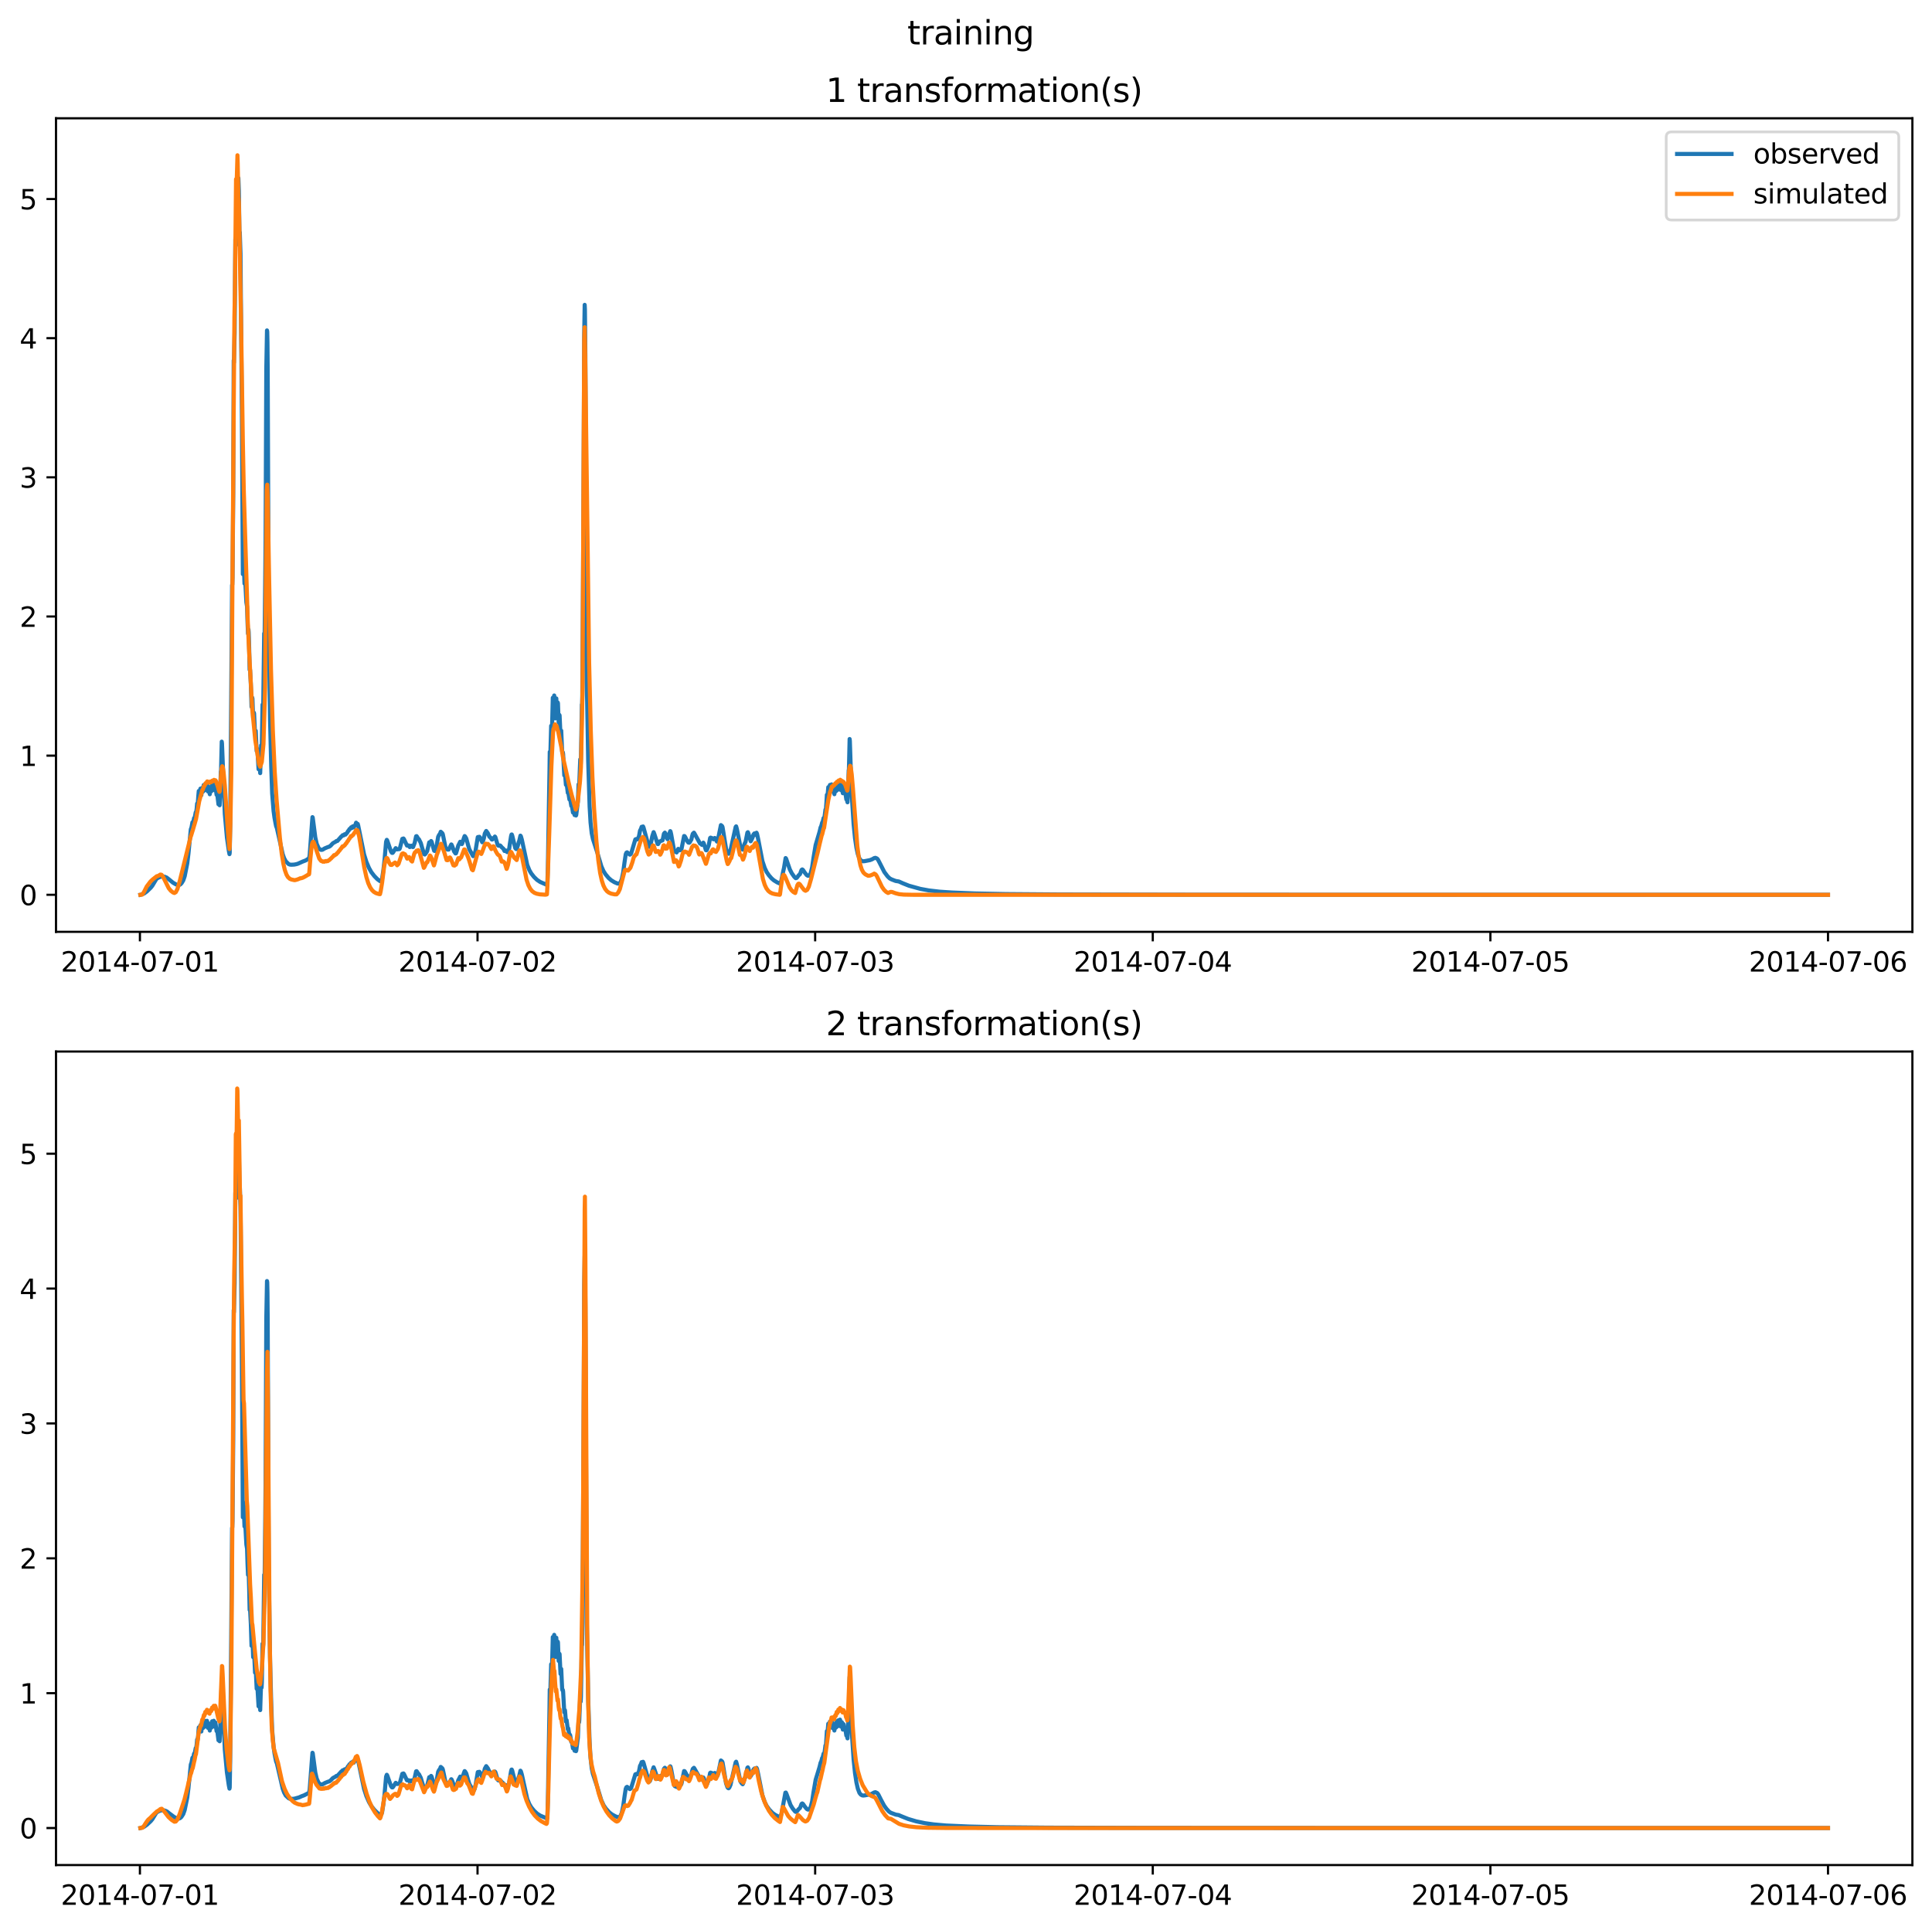 <?xml version="1.0" encoding="utf-8" standalone="no"?>
<!DOCTYPE svg PUBLIC "-//W3C//DTD SVG 1.1//EN"
  "http://www.w3.org/Graphics/SVG/1.1/DTD/svg11.dtd">
<svg xmlns:xlink="http://www.w3.org/1999/xlink" width="709.336pt" height="708.798pt" viewBox="0 0 709.336 708.798" xmlns="http://www.w3.org/2000/svg" version="1.1">
 <defs>
  <style type="text/css">*{stroke-linejoin: round; stroke-linecap: butt}</style>
 </defs>
 <g id="figure_1">
  <g id="patch_1">
   <path d="M 0 708.798 
L 709.336 708.798 
L 709.336 0 
L 0 0 
z
" style="fill: #ffffff"/>
  </g>
  <g id="axes_1">
   <g id="patch_2">
    <path d="M 20.562 342.2 
L 702.136 342.2 
L 702.136 43.44 
L 20.562 43.44 
z
" style="fill: #ffffff"/>
   </g>
   <g id="matplotlib.axis_1">
    <g id="xtick_1">
     <g id="line2d_1">
      <defs>
       <path id="m04cdeecaef" d="M 0 0 
L 0 3.5 
" style="stroke: #000000; stroke-width: 0.8"/>
      </defs>
      <g>
       <use xlink:href="#m04cdeecaef" x="51.371" y="342.2" style="stroke: #000000; stroke-width: 0.8"/>
      </g>
     </g>
     <g id="text_1">
      <!-- 2014-07-01 -->
      <g transform="translate(22.313 356.798) scale(0.1 -0.1)">
       <defs>
        <path id="DejaVuSans-32" d="M 1228 531 
L 3431 531 
L 3431 0 
L 469 0 
L 469 531 
Q 828 903 1448 1529 
Q 2069 2156 2228 2338 
Q 2531 2678 2651 2914 
Q 2772 3150 2772 3378 
Q 2772 3750 2511 3984 
Q 2250 4219 1831 4219 
Q 1534 4219 1204 4116 
Q 875 4013 500 3803 
L 500 4441 
Q 881 4594 1212 4672 
Q 1544 4750 1819 4750 
Q 2544 4750 2975 4387 
Q 3406 4025 3406 3419 
Q 3406 3131 3298 2873 
Q 3191 2616 2906 2266 
Q 2828 2175 2409 1742 
Q 1991 1309 1228 531 
z
" transform="scale(0.016)"/>
        <path id="DejaVuSans-30" d="M 2034 4250 
Q 1547 4250 1301 3770 
Q 1056 3291 1056 2328 
Q 1056 1369 1301 889 
Q 1547 409 2034 409 
Q 2525 409 2770 889 
Q 3016 1369 3016 2328 
Q 3016 3291 2770 3770 
Q 2525 4250 2034 4250 
z
M 2034 4750 
Q 2819 4750 3233 4129 
Q 3647 3509 3647 2328 
Q 3647 1150 3233 529 
Q 2819 -91 2034 -91 
Q 1250 -91 836 529 
Q 422 1150 422 2328 
Q 422 3509 836 4129 
Q 1250 4750 2034 4750 
z
" transform="scale(0.016)"/>
        <path id="DejaVuSans-31" d="M 794 531 
L 1825 531 
L 1825 4091 
L 703 3866 
L 703 4441 
L 1819 4666 
L 2450 4666 
L 2450 531 
L 3481 531 
L 3481 0 
L 794 0 
L 794 531 
z
" transform="scale(0.016)"/>
        <path id="DejaVuSans-34" d="M 2419 4116 
L 825 1625 
L 2419 1625 
L 2419 4116 
z
M 2253 4666 
L 3047 4666 
L 3047 1625 
L 3713 1625 
L 3713 1100 
L 3047 1100 
L 3047 0 
L 2419 0 
L 2419 1100 
L 313 1100 
L 313 1709 
L 2253 4666 
z
" transform="scale(0.016)"/>
        <path id="DejaVuSans-2d" d="M 313 2009 
L 1997 2009 
L 1997 1497 
L 313 1497 
L 313 2009 
z
" transform="scale(0.016)"/>
        <path id="DejaVuSans-37" d="M 525 4666 
L 3525 4666 
L 3525 4397 
L 1831 0 
L 1172 0 
L 2766 4134 
L 525 4134 
L 525 4666 
z
" transform="scale(0.016)"/>
       </defs>
       <use xlink:href="#DejaVuSans-32"/>
       <use xlink:href="#DejaVuSans-30" x="63.623"/>
       <use xlink:href="#DejaVuSans-31" x="127.246"/>
       <use xlink:href="#DejaVuSans-34" x="190.869"/>
       <use xlink:href="#DejaVuSans-2d" x="254.492"/>
       <use xlink:href="#DejaVuSans-30" x="290.576"/>
       <use xlink:href="#DejaVuSans-37" x="354.199"/>
       <use xlink:href="#DejaVuSans-2d" x="417.822"/>
       <use xlink:href="#DejaVuSans-30" x="453.906"/>
       <use xlink:href="#DejaVuSans-31" x="517.529"/>
      </g>
     </g>
    </g>
    <g id="xtick_2">
     <g id="line2d_2">
      <g>
       <use xlink:href="#m04cdeecaef" x="175.328" y="342.2" style="stroke: #000000; stroke-width: 0.8"/>
      </g>
     </g>
     <g id="text_2">
      <!-- 2014-07-02 -->
      <g transform="translate(146.27 356.798) scale(0.1 -0.1)">
       <use xlink:href="#DejaVuSans-32"/>
       <use xlink:href="#DejaVuSans-30" x="63.623"/>
       <use xlink:href="#DejaVuSans-31" x="127.246"/>
       <use xlink:href="#DejaVuSans-34" x="190.869"/>
       <use xlink:href="#DejaVuSans-2d" x="254.492"/>
       <use xlink:href="#DejaVuSans-30" x="290.576"/>
       <use xlink:href="#DejaVuSans-37" x="354.199"/>
       <use xlink:href="#DejaVuSans-2d" x="417.822"/>
       <use xlink:href="#DejaVuSans-30" x="453.906"/>
       <use xlink:href="#DejaVuSans-32" x="517.529"/>
      </g>
     </g>
    </g>
    <g id="xtick_3">
     <g id="line2d_3">
      <g>
       <use xlink:href="#m04cdeecaef" x="299.285" y="342.2" style="stroke: #000000; stroke-width: 0.8"/>
      </g>
     </g>
     <g id="text_3">
      <!-- 2014-07-03 -->
      <g transform="translate(270.227 356.798) scale(0.1 -0.1)">
       <defs>
        <path id="DejaVuSans-33" d="M 2597 2516 
Q 3050 2419 3304 2112 
Q 3559 1806 3559 1356 
Q 3559 666 3084 287 
Q 2609 -91 1734 -91 
Q 1441 -91 1130 -33 
Q 819 25 488 141 
L 488 750 
Q 750 597 1062 519 
Q 1375 441 1716 441 
Q 2309 441 2620 675 
Q 2931 909 2931 1356 
Q 2931 1769 2642 2001 
Q 2353 2234 1838 2234 
L 1294 2234 
L 1294 2753 
L 1863 2753 
Q 2328 2753 2575 2939 
Q 2822 3125 2822 3475 
Q 2822 3834 2567 4026 
Q 2313 4219 1838 4219 
Q 1578 4219 1281 4162 
Q 984 4106 628 3988 
L 628 4550 
Q 988 4650 1302 4700 
Q 1616 4750 1894 4750 
Q 2613 4750 3031 4423 
Q 3450 4097 3450 3541 
Q 3450 3153 3228 2886 
Q 3006 2619 2597 2516 
z
" transform="scale(0.016)"/>
       </defs>
       <use xlink:href="#DejaVuSans-32"/>
       <use xlink:href="#DejaVuSans-30" x="63.623"/>
       <use xlink:href="#DejaVuSans-31" x="127.246"/>
       <use xlink:href="#DejaVuSans-34" x="190.869"/>
       <use xlink:href="#DejaVuSans-2d" x="254.492"/>
       <use xlink:href="#DejaVuSans-30" x="290.576"/>
       <use xlink:href="#DejaVuSans-37" x="354.199"/>
       <use xlink:href="#DejaVuSans-2d" x="417.822"/>
       <use xlink:href="#DejaVuSans-30" x="453.906"/>
       <use xlink:href="#DejaVuSans-33" x="517.529"/>
      </g>
     </g>
    </g>
    <g id="xtick_4">
     <g id="line2d_4">
      <g>
       <use xlink:href="#m04cdeecaef" x="423.242" y="342.2" style="stroke: #000000; stroke-width: 0.8"/>
      </g>
     </g>
     <g id="text_4">
      <!-- 2014-07-04 -->
      <g transform="translate(394.184 356.798) scale(0.1 -0.1)">
       <use xlink:href="#DejaVuSans-32"/>
       <use xlink:href="#DejaVuSans-30" x="63.623"/>
       <use xlink:href="#DejaVuSans-31" x="127.246"/>
       <use xlink:href="#DejaVuSans-34" x="190.869"/>
       <use xlink:href="#DejaVuSans-2d" x="254.492"/>
       <use xlink:href="#DejaVuSans-30" x="290.576"/>
       <use xlink:href="#DejaVuSans-37" x="354.199"/>
       <use xlink:href="#DejaVuSans-2d" x="417.822"/>
       <use xlink:href="#DejaVuSans-30" x="453.906"/>
       <use xlink:href="#DejaVuSans-34" x="517.529"/>
      </g>
     </g>
    </g>
    <g id="xtick_5">
     <g id="line2d_5">
      <g>
       <use xlink:href="#m04cdeecaef" x="547.199" y="342.2" style="stroke: #000000; stroke-width: 0.8"/>
      </g>
     </g>
     <g id="text_5">
      <!-- 2014-07-05 -->
      <g transform="translate(518.141 356.798) scale(0.1 -0.1)">
       <defs>
        <path id="DejaVuSans-35" d="M 691 4666 
L 3169 4666 
L 3169 4134 
L 1269 4134 
L 1269 2991 
Q 1406 3038 1543 3061 
Q 1681 3084 1819 3084 
Q 2600 3084 3056 2656 
Q 3513 2228 3513 1497 
Q 3513 744 3044 326 
Q 2575 -91 1722 -91 
Q 1428 -91 1123 -41 
Q 819 9 494 109 
L 494 744 
Q 775 591 1075 516 
Q 1375 441 1709 441 
Q 2250 441 2565 725 
Q 2881 1009 2881 1497 
Q 2881 1984 2565 2268 
Q 2250 2553 1709 2553 
Q 1456 2553 1204 2497 
Q 953 2441 691 2322 
L 691 4666 
z
" transform="scale(0.016)"/>
       </defs>
       <use xlink:href="#DejaVuSans-32"/>
       <use xlink:href="#DejaVuSans-30" x="63.623"/>
       <use xlink:href="#DejaVuSans-31" x="127.246"/>
       <use xlink:href="#DejaVuSans-34" x="190.869"/>
       <use xlink:href="#DejaVuSans-2d" x="254.492"/>
       <use xlink:href="#DejaVuSans-30" x="290.576"/>
       <use xlink:href="#DejaVuSans-37" x="354.199"/>
       <use xlink:href="#DejaVuSans-2d" x="417.822"/>
       <use xlink:href="#DejaVuSans-30" x="453.906"/>
       <use xlink:href="#DejaVuSans-35" x="517.529"/>
      </g>
     </g>
    </g>
    <g id="xtick_6">
     <g id="line2d_6">
      <g>
       <use xlink:href="#m04cdeecaef" x="671.156" y="342.2" style="stroke: #000000; stroke-width: 0.8"/>
      </g>
     </g>
     <g id="text_6">
      <!-- 2014-07-06 -->
      <g transform="translate(642.098 356.798) scale(0.1 -0.1)">
       <defs>
        <path id="DejaVuSans-36" d="M 2113 2584 
Q 1688 2584 1439 2293 
Q 1191 2003 1191 1497 
Q 1191 994 1439 701 
Q 1688 409 2113 409 
Q 2538 409 2786 701 
Q 3034 994 3034 1497 
Q 3034 2003 2786 2293 
Q 2538 2584 2113 2584 
z
M 3366 4563 
L 3366 3988 
Q 3128 4100 2886 4159 
Q 2644 4219 2406 4219 
Q 1781 4219 1451 3797 
Q 1122 3375 1075 2522 
Q 1259 2794 1537 2939 
Q 1816 3084 2150 3084 
Q 2853 3084 3261 2657 
Q 3669 2231 3669 1497 
Q 3669 778 3244 343 
Q 2819 -91 2113 -91 
Q 1303 -91 875 529 
Q 447 1150 447 2328 
Q 447 3434 972 4092 
Q 1497 4750 2381 4750 
Q 2619 4750 2861 4703 
Q 3103 4656 3366 4563 
z
" transform="scale(0.016)"/>
       </defs>
       <use xlink:href="#DejaVuSans-32"/>
       <use xlink:href="#DejaVuSans-30" x="63.623"/>
       <use xlink:href="#DejaVuSans-31" x="127.246"/>
       <use xlink:href="#DejaVuSans-34" x="190.869"/>
       <use xlink:href="#DejaVuSans-2d" x="254.492"/>
       <use xlink:href="#DejaVuSans-30" x="290.576"/>
       <use xlink:href="#DejaVuSans-37" x="354.199"/>
       <use xlink:href="#DejaVuSans-2d" x="417.822"/>
       <use xlink:href="#DejaVuSans-30" x="453.906"/>
       <use xlink:href="#DejaVuSans-36" x="517.529"/>
      </g>
     </g>
    </g>
   </g>
   <g id="matplotlib.axis_2">
    <g id="ytick_1">
     <g id="line2d_7">
      <defs>
       <path id="m5881ea8704" d="M 0 0 
L -3.5 0 
" style="stroke: #000000; stroke-width: 0.8"/>
      </defs>
      <g>
       <use xlink:href="#m5881ea8704" x="20.562" y="328.607" style="stroke: #000000; stroke-width: 0.8"/>
      </g>
     </g>
     <g id="text_7">
      <!-- 0 -->
      <g transform="translate(7.2 332.407) scale(0.1 -0.1)">
       <use xlink:href="#DejaVuSans-30"/>
      </g>
     </g>
    </g>
    <g id="ytick_2">
     <g id="line2d_8">
      <g>
       <use xlink:href="#m5881ea8704" x="20.562" y="277.503" style="stroke: #000000; stroke-width: 0.8"/>
      </g>
     </g>
     <g id="text_8">
      <!-- 1 -->
      <g transform="translate(7.2 281.302) scale(0.1 -0.1)">
       <use xlink:href="#DejaVuSans-31"/>
      </g>
     </g>
    </g>
    <g id="ytick_3">
     <g id="line2d_9">
      <g>
       <use xlink:href="#m5881ea8704" x="20.562" y="226.399" style="stroke: #000000; stroke-width: 0.8"/>
      </g>
     </g>
     <g id="text_9">
      <!-- 2 -->
      <g transform="translate(7.2 230.198) scale(0.1 -0.1)">
       <use xlink:href="#DejaVuSans-32"/>
      </g>
     </g>
    </g>
    <g id="ytick_4">
     <g id="line2d_10">
      <g>
       <use xlink:href="#m5881ea8704" x="20.562" y="175.294" style="stroke: #000000; stroke-width: 0.8"/>
      </g>
     </g>
     <g id="text_10">
      <!-- 3 -->
      <g transform="translate(7.2 179.093) scale(0.1 -0.1)">
       <use xlink:href="#DejaVuSans-33"/>
      </g>
     </g>
    </g>
    <g id="ytick_5">
     <g id="line2d_11">
      <g>
       <use xlink:href="#m5881ea8704" x="20.562" y="124.19" style="stroke: #000000; stroke-width: 0.8"/>
      </g>
     </g>
     <g id="text_11">
      <!-- 4 -->
      <g transform="translate(7.2 127.989) scale(0.1 -0.1)">
       <use xlink:href="#DejaVuSans-34"/>
      </g>
     </g>
    </g>
    <g id="ytick_6">
     <g id="line2d_12">
      <g>
       <use xlink:href="#m5881ea8704" x="20.562" y="73.085" style="stroke: #000000; stroke-width: 0.8"/>
      </g>
     </g>
     <g id="text_12">
      <!-- 5 -->
      <g transform="translate(7.2 76.884) scale(0.1 -0.1)">
       <use xlink:href="#DejaVuSans-35"/>
      </g>
     </g>
    </g>
   </g>
   <g id="line2d_13">
    <path d="M 51.543 328.607 
L 51.974 328.486 
L 52.92 328.111 
L 53.953 327.348 
L 55.331 326.016 
L 55.933 325.261 
L 57.397 322.798 
L 57.999 322.386 
L 58.86 322.01 
L 59.635 321.839 
L 60.409 321.956 
L 61.184 322.272 
L 61.959 322.882 
L 63.508 324.146 
L 64.541 324.751 
L 65.316 325.02 
L 65.833 324.989 
L 66.263 324.755 
L 66.693 324.285 
L 67.296 323.29 
L 67.812 321.78 
L 68.759 317.033 
L 69.19 313.458 
L 70.051 304.562 
L 70.309 303.844 
L 70.653 301.975 
L 70.739 302.061 
L 70.911 302.114 
L 71.084 301.305 
L 71.256 300.417 
L 71.428 300.338 
L 71.514 300.16 
L 71.858 298.312 
L 71.944 298.437 
L 72.03 298.287 
L 72.203 297.039 
L 72.375 295.08 
L 72.461 295.097 
L 72.547 295.271 
L 72.633 294.907 
L 72.805 292.385 
L 72.977 290.483 
L 73.236 291.954 
L 73.58 289.617 
L 73.666 290.141 
L 73.924 292.024 
L 74.096 290.324 
L 74.182 289.363 
L 74.269 289.412 
L 74.441 290.78 
L 74.527 290.713 
L 74.785 288.299 
L 74.871 288.573 
L 75.129 290.236 
L 75.388 288.031 
L 75.474 288.374 
L 75.732 290.093 
L 75.99 287.97 
L 76.076 288.359 
L 76.335 290.651 
L 76.679 288.997 
L 76.851 290.642 
L 77.023 291.675 
L 77.195 290.002 
L 77.281 289.094 
L 77.367 289.208 
L 77.54 290.611 
L 77.626 290.55 
L 77.884 288.152 
L 77.97 288.44 
L 78.228 290.123 
L 78.487 287.958 
L 78.573 288.338 
L 78.831 290.215 
L 79.089 288.612 
L 79.261 290.009 
L 79.52 291.887 
L 79.692 291.667 
L 79.778 291.774 
L 80.208 295.36 
L 80.294 295.269 
L 80.38 295.073 
L 80.466 295.159 
L 80.639 295.725 
L 80.811 292.078 
L 81.069 283.341 
L 81.155 283.01 
L 81.327 275.676 
L 81.413 272.357 
L 81.499 272.967 
L 82.532 298.823 
L 83.307 307.479 
L 83.996 312.348 
L 84.254 313.677 
L 84.34 313.203 
L 84.512 303.081 
L 85.029 238.004 
L 85.201 214.903 
L 85.287 214.642 
L 85.373 212.235 
L 85.631 181.399 
L 85.803 132.343 
L 85.89 133.13 
L 86.148 122.201 
L 86.406 87.882 
L 86.492 87.498 
L 86.664 90.028 
L 86.75 85.197 
L 86.922 67.653 
L 87.009 66.336 
L 87.095 66.871 
L 87.267 73.017 
L 87.353 72.686 
L 87.525 65.406 
L 87.697 70.017 
L 87.955 88.665 
L 88.042 85.305 
L 88.3 93.145 
L 88.816 153.297 
L 89.161 210.849 
L 89.419 205.267 
L 89.591 209.601 
L 89.763 214.326 
L 89.935 211.407 
L 90.452 221.176 
L 90.71 222.789 
L 90.882 228.563 
L 91.054 232.687 
L 91.227 231.2 
L 91.313 232.213 
L 91.485 237.94 
L 91.657 245.999 
L 91.743 245.791 
L 91.829 246.075 
L 92.087 251.148 
L 92.346 259.558 
L 92.432 259.018 
L 92.604 256.189 
L 92.69 256.612 
L 92.948 263.85 
L 93.034 263.803 
L 93.206 261.702 
L 93.292 262.035 
L 93.637 269.734 
L 93.809 268.302 
L 93.895 268.372 
L 94.067 272.215 
L 94.239 275.826 
L 94.325 275.66 
L 94.498 275.065 
L 94.67 278.014 
L 94.928 282.486 
L 95.186 280.628 
L 95.272 280.779 
L 95.531 283.919 
L 95.703 278.387 
L 95.875 273.687 
L 96.047 275.4 
L 96.133 273.6 
L 96.391 258.763 
L 96.478 258.882 
L 96.564 260.147 
L 96.65 258.864 
L 96.994 232.624 
L 97.08 233.799 
L 97.166 233.282 
L 97.424 207.715 
L 97.51 198.004 
L 97.769 135.589 
L 98.027 121.342 
L 98.113 121.85 
L 98.199 125.753 
L 98.285 135.855 
L 98.63 226.844 
L 99.146 264.221 
L 99.576 281.348 
L 99.921 291.375 
L 100.437 297.761 
L 100.782 300.321 
L 101.126 302.173 
L 101.384 303.442 
L 101.642 304.067 
L 102.589 308.23 
L 103.794 313.686 
L 104.311 315.152 
L 104.913 316.289 
L 105.946 317.312 
L 106.463 317.515 
L 106.979 317.559 
L 108.012 317.51 
L 108.873 317.337 
L 109.39 317.18 
L 111.111 316.406 
L 111.542 316.243 
L 112.316 315.945 
L 113.522 315.145 
L 113.694 313.946 
L 114.038 309.31 
L 114.555 302.169 
L 114.727 300.082 
L 114.813 300.217 
L 115.157 302.84 
L 115.76 307.524 
L 116.276 309.852 
L 116.965 311.436 
L 117.567 311.982 
L 117.912 312.118 
L 118.428 312.042 
L 119.203 311.568 
L 120.236 311.131 
L 120.58 311 
L 120.838 310.955 
L 121.355 310.596 
L 122.216 309.674 
L 122.991 309.23 
L 123.163 309.168 
L 123.507 308.854 
L 123.851 308.853 
L 125.056 307.504 
L 125.315 307.191 
L 125.573 307.047 
L 125.831 306.704 
L 126.176 306.795 
L 126.52 306.367 
L 126.864 306.493 
L 127.208 306.046 
L 127.381 305.94 
L 127.811 305.162 
L 127.983 305.081 
L 128.328 304.433 
L 128.586 304.391 
L 128.93 303.819 
L 129.188 304.091 
L 129.361 303.73 
L 129.533 303.447 
L 129.877 303.853 
L 130.221 303.168 
L 130.393 303.127 
L 130.566 302.657 
L 130.738 302.12 
L 130.91 302.345 
L 131.082 302.605 
L 131.34 302.575 
L 131.513 303.168 
L 133.665 313.777 
L 134.525 316.521 
L 135.472 318.749 
L 136.333 320.287 
L 137.452 321.736 
L 138.571 322.881 
L 139.518 323.576 
L 139.776 323.543 
L 140.121 323.178 
L 140.293 322.61 
L 140.723 319.789 
L 141.154 316.096 
L 141.756 309.128 
L 142.014 308.422 
L 142.187 308.705 
L 143.564 312.731 
L 143.908 313.198 
L 144.166 313.207 
L 144.425 312.872 
L 145.286 311.466 
L 145.63 311.83 
L 145.802 311.923 
L 146.663 311.8 
L 146.835 311.427 
L 147.265 309.761 
L 147.696 308.07 
L 148.126 307.918 
L 148.298 308.112 
L 148.987 309.606 
L 149.417 310.525 
L 149.762 310.56 
L 150.02 310.473 
L 150.278 310.876 
L 150.45 311.083 
L 150.623 310.964 
L 150.967 310.574 
L 151.139 310.68 
L 151.483 311.055 
L 151.656 311.064 
L 152.258 309.514 
L 152.775 307.114 
L 152.947 307.052 
L 153.119 307.273 
L 153.549 308.037 
L 153.808 308.194 
L 154.496 309.589 
L 155.013 311.444 
L 155.701 313.67 
L 155.96 313.814 
L 156.218 313.538 
L 156.82 312.612 
L 157.595 309.339 
L 157.853 309.499 
L 158.026 309.249 
L 158.284 308.853 
L 158.456 309.092 
L 158.8 310.324 
L 159.403 312.433 
L 159.661 312.515 
L 160.091 311.665 
L 160.264 311.215 
L 160.522 309.343 
L 160.866 307.319 
L 161.211 306.616 
L 161.555 306.184 
L 161.813 305.452 
L 161.985 305.599 
L 162.244 305.844 
L 162.416 306.006 
L 162.588 306.414 
L 163.104 308.942 
L 163.535 311.087 
L 163.793 311.65 
L 164.309 311.994 
L 164.74 311.999 
L 165.687 310.106 
L 165.773 310.164 
L 166.031 310.753 
L 166.72 312.681 
L 167.236 313.412 
L 167.408 313.375 
L 167.667 312.602 
L 168.269 310.466 
L 168.527 310.008 
L 168.958 309.118 
L 169.13 309.168 
L 169.56 309.983 
L 169.647 309.907 
L 170.335 307.702 
L 170.593 307.034 
L 170.766 307.173 
L 171.196 307.929 
L 171.885 310.44 
L 172.315 311.888 
L 173.692 314.407 
L 174.037 314.278 
L 174.295 313.672 
L 174.639 312.142 
L 175.414 307.421 
L 175.586 307.353 
L 175.844 307.377 
L 176.017 307.298 
L 176.189 307.485 
L 177.049 309.307 
L 177.308 308.898 
L 177.652 307.84 
L 177.996 306.109 
L 178.513 305.156 
L 179.115 305.982 
L 179.718 307.322 
L 179.976 307.461 
L 180.579 308.313 
L 180.751 308.298 
L 181.095 307.809 
L 181.267 307.853 
L 181.44 307.609 
L 181.698 307.208 
L 181.87 307.413 
L 182.3 308.891 
L 182.731 310.318 
L 182.989 310.564 
L 183.333 310.596 
L 183.592 310.472 
L 183.764 310.604 
L 184.28 311.227 
L 184.797 311.651 
L 185.227 312.516 
L 185.399 312.463 
L 185.658 312.31 
L 185.83 312.47 
L 186.174 312.909 
L 186.346 312.921 
L 186.605 312.592 
L 186.949 311.664 
L 187.207 309.817 
L 187.637 307.066 
L 187.81 306.464 
L 187.896 306.445 
L 188.068 306.866 
L 189.187 311.481 
L 189.531 311.826 
L 189.703 311.744 
L 190.048 310.797 
L 190.478 309.248 
L 190.65 308.751 
L 191.081 306.882 
L 191.253 307.135 
L 191.597 308.345 
L 193.577 317.611 
L 194.352 319.553 
L 195.04 320.74 
L 196.073 322.055 
L 197.192 323.135 
L 198.312 323.88 
L 200.808 324.978 
L 200.894 324.915 
L 200.98 324.101 
L 201.152 318.296 
L 201.755 282.713 
L 201.841 276.121 
L 201.927 276.137 
L 202.013 276.993 
L 202.099 275.728 
L 202.357 266.536 
L 202.616 269.956 
L 202.96 256.252 
L 203.218 260.947 
L 203.476 255.404 
L 203.649 256.984 
L 203.907 263.828 
L 204.079 258.906 
L 204.251 256.486 
L 204.509 262.61 
L 204.682 259.316 
L 204.768 257.979 
L 204.854 258.258 
L 205.112 265.278 
L 205.198 265.118 
L 205.37 262.537 
L 205.456 262.702 
L 205.801 270.227 
L 206.059 268.321 
L 206.231 272.324 
L 206.403 276.001 
L 206.489 276.374 
L 206.575 276.168 
L 206.661 276.308 
L 206.748 276.884 
L 207.178 284.763 
L 207.264 284.466 
L 207.35 283.855 
L 207.436 284.007 
L 207.78 288.229 
L 207.867 288.074 
L 208.039 287.746 
L 208.469 291.175 
L 208.641 290.819 
L 208.813 292.036 
L 209.072 293.61 
L 209.244 293.236 
L 209.33 293.398 
L 209.76 295.981 
L 209.933 295.874 
L 210.019 296.141 
L 210.363 298.406 
L 210.449 298.428 
L 210.621 298.16 
L 210.793 298.763 
L 210.965 299.328 
L 211.052 299.325 
L 211.224 299.067 
L 211.482 299.479 
L 211.568 299.259 
L 212.171 294.367 
L 212.429 288.017 
L 212.601 288.575 
L 212.687 287.686 
L 213.031 278.85 
L 213.204 280.691 
L 213.29 278.772 
L 213.634 258.728 
L 213.72 259.294 
L 213.806 255.258 
L 214.237 181.396 
L 214.495 122.387 
L 214.667 111.95 
L 214.753 113.544 
L 214.925 130.767 
L 215.442 250.582 
L 215.958 279.648 
L 216.475 296.111 
L 216.819 302.059 
L 217.249 305.975 
L 217.68 308.058 
L 218.885 311.806 
L 219.315 313.149 
L 220.779 318.106 
L 221.553 319.868 
L 222.328 321.086 
L 223.447 322.419 
L 224.394 323.249 
L 225.599 323.988 
L 226.718 324.461 
L 227.235 324.491 
L 227.579 324.341 
L 227.837 323.945 
L 228.268 322.914 
L 228.784 320.475 
L 229.301 316.617 
L 229.731 313.753 
L 229.989 313.135 
L 230.248 313 
L 230.592 313.299 
L 231.195 313.845 
L 231.367 313.825 
L 231.711 313.448 
L 232.055 312.322 
L 233.261 308.261 
L 233.519 308.143 
L 233.949 308.284 
L 234.121 307.987 
L 234.38 307.602 
L 234.552 307.278 
L 234.724 306.462 
L 234.982 305.053 
L 235.326 304.394 
L 235.585 303.633 
L 235.929 303.643 
L 236.101 303.505 
L 236.273 303.906 
L 238.167 310.788 
L 238.425 310.994 
L 238.598 310.829 
L 238.856 310.192 
L 239.114 309.018 
L 239.458 307.179 
L 239.975 305.594 
L 240.233 306.243 
L 241.438 309.937 
L 241.61 309.988 
L 242.213 309.001 
L 242.557 308.903 
L 242.816 308.735 
L 243.074 308.685 
L 243.246 308.609 
L 243.418 307.877 
L 243.762 306.174 
L 244.107 305.765 
L 244.279 305.998 
L 244.709 307.322 
L 245.054 308.176 
L 245.14 308.221 
L 245.312 307.695 
L 245.656 306.403 
L 245.828 305.946 
L 246.087 305.218 
L 246.173 305.308 
L 246.431 306.412 
L 247.464 312.232 
L 247.808 312.774 
L 248.153 312.832 
L 248.411 313.055 
L 248.583 312.81 
L 249.013 311.732 
L 249.358 312.074 
L 249.616 312.267 
L 250.046 312.149 
L 250.219 311.761 
L 251.165 307.015 
L 251.338 307.054 
L 251.596 307.428 
L 252.371 308.946 
L 252.715 309.413 
L 253.059 309.487 
L 253.317 309.217 
L 253.662 308.54 
L 253.834 308.356 
L 254.092 307.123 
L 254.35 306.194 
L 254.781 305.785 
L 254.953 306.04 
L 257.019 309.778 
L 257.277 309.827 
L 257.708 310.273 
L 258.224 309.452 
L 258.396 309.75 
L 258.654 310.548 
L 259.171 312.211 
L 259.343 312.27 
L 259.515 312.133 
L 260.204 310.444 
L 260.72 307.748 
L 260.893 307.605 
L 261.667 307.892 
L 261.926 308.216 
L 262.442 307.735 
L 262.872 308.44 
L 263.217 309.052 
L 263.389 308.837 
L 263.647 308.074 
L 263.905 306.814 
L 264.68 303.006 
L 265.111 303.347 
L 265.283 303.754 
L 265.627 305.859 
L 266.574 311.682 
L 267.09 313.167 
L 267.349 313.485 
L 267.521 313.541 
L 267.779 313.254 
L 268.209 312.236 
L 270.103 303.668 
L 270.275 303.468 
L 270.534 304.389 
L 271.222 307.816 
L 271.825 310.889 
L 272.083 311.329 
L 272.341 311.645 
L 272.686 312.011 
L 272.858 311.658 
L 273.374 309.857 
L 273.719 309.195 
L 274.407 305.767 
L 274.579 305.612 
L 274.752 305.989 
L 275.612 308.944 
L 275.871 308.485 
L 276.301 307.588 
L 276.645 306.455 
L 276.99 306.055 
L 277.334 306.624 
L 277.42 306.547 
L 277.764 305.804 
L 277.937 306.185 
L 278.367 308.151 
L 279.917 316.213 
L 280.777 318.769 
L 281.466 320.214 
L 282.327 321.47 
L 283.274 322.558 
L 284.134 323.301 
L 285.34 324.038 
L 286.373 324.506 
L 286.545 324.388 
L 286.803 323.677 
L 287.147 322.026 
L 287.578 319.884 
L 287.836 318.785 
L 288.439 315.113 
L 288.611 315.298 
L 289.127 316.808 
L 289.988 319.288 
L 290.677 320.653 
L 291.624 321.999 
L 292.14 322.498 
L 292.484 322.408 
L 292.743 322.123 
L 293.259 321.401 
L 293.69 321.061 
L 293.948 320.396 
L 294.292 319.47 
L 294.55 319.286 
L 294.809 319.47 
L 295.497 320.498 
L 296.186 321.36 
L 296.616 321.617 
L 297.047 321.585 
L 297.391 321.145 
L 297.649 320.611 
L 298.166 318.528 
L 298.682 315.003 
L 299.457 310.347 
L 300.834 305.699 
L 301.006 305.026 
L 301.265 303.897 
L 301.523 303.341 
L 301.867 302.053 
L 302.039 301.907 
L 302.212 301.134 
L 302.384 300.414 
L 302.556 300.727 
L 302.728 300.008 
L 303.072 297.298 
L 303.158 297.456 
L 303.245 297.142 
L 303.417 294.682 
L 303.589 291.872 
L 303.761 292.38 
L 303.847 292.114 
L 304.105 289.074 
L 304.191 289.181 
L 304.364 290.691 
L 304.45 290.615 
L 304.622 288.989 
L 304.708 288.262 
L 304.794 288.538 
L 304.966 290.264 
L 305.052 290.236 
L 305.31 288.057 
L 305.397 288.406 
L 305.655 290.722 
L 305.827 289.815 
L 305.999 289.019 
L 306.171 290.73 
L 306.343 291.665 
L 306.516 290.029 
L 306.602 289.072 
L 306.688 289.164 
L 306.86 290.605 
L 306.946 290.522 
L 307.204 288.145 
L 307.29 288.386 
L 307.462 290.099 
L 307.549 290.04 
L 307.807 287.783 
L 307.893 288.107 
L 308.065 289.811 
L 308.151 289.772 
L 308.409 287.532 
L 308.495 287.907 
L 308.754 290.188 
L 309.098 288.505 
L 309.442 291.299 
L 309.701 289.23 
L 309.787 289.44 
L 310.045 291.38 
L 310.131 291.242 
L 310.303 290.592 
L 310.475 291.84 
L 310.734 293.565 
L 310.906 293.448 
L 311.164 294.632 
L 311.336 291.14 
L 311.594 282.884 
L 311.68 282.592 
L 311.939 271.395 
L 312.025 272.064 
L 312.369 282.607 
L 312.8 293.22 
L 313.402 302.657 
L 313.919 307.793 
L 314.435 311.307 
L 314.952 313.679 
L 315.554 315.31 
L 316.071 315.961 
L 316.587 316.249 
L 317.018 316.292 
L 317.62 316.218 
L 319.428 315.864 
L 320.203 315.557 
L 320.977 315.122 
L 321.408 315.027 
L 322.01 315.282 
L 322.355 315.692 
L 323.043 317.012 
L 324.679 320.232 
L 325.884 321.842 
L 326.659 322.584 
L 327.347 322.951 
L 328.811 323.515 
L 330.016 323.718 
L 331.479 324.376 
L 333.717 325.268 
L 337.935 326.434 
L 341.034 326.998 
L 344.994 327.462 
L 349.384 327.758 
L 357.906 328.107 
L 369.355 328.333 
L 389.326 328.483 
L 438.306 328.573 
L 491.074 328.593 
L 514.143 328.596 
L 523.871 328.598 
L 532.565 328.6 
L 541.087 328.597 
L 546.166 328.601 
L 548.92 328.597 
L 552.622 328.599 
L 562.865 328.596 
L 565.362 328.6 
L 574.4 328.601 
L 581.029 328.601 
L 598.417 328.601 
L 605.131 328.599 
L 611.759 328.602 
L 628.459 328.602 
L 655.403 328.602 
L 669.348 328.602 
L 671.156 328.601 
L 671.156 328.601 
" clip-path="url(#p6027e20d92)" style="fill: none; stroke: #1f77b4; stroke-width: 1.5; stroke-linecap: square"/>
   </g>
   <g id="line2d_14">
    <path d="M 51.543 328.607 
L 52.232 328.522 
L 52.834 327.625 
L 53.867 325.558 
L 55.159 323.839 
L 55.417 323.568 
L 55.761 323.25 
L 56.019 323 
L 56.364 322.714 
L 56.536 322.588 
L 56.966 322.234 
L 57.138 322.121 
L 57.569 321.774 
L 57.827 321.751 
L 58.257 321.543 
L 58.43 321.468 
L 58.86 321.171 
L 59.29 321.237 
L 59.635 321.622 
L 60.151 322.561 
L 61.959 326.196 
L 62.734 327.139 
L 63.508 327.738 
L 64.025 327.944 
L 64.541 327.645 
L 65.144 326.488 
L 66.005 323.514 
L 70.051 307.09 
L 70.137 306.966 
L 70.653 305.266 
L 70.825 304.749 
L 71.256 303.233 
L 71.428 302.686 
L 71.858 301.151 
L 71.944 300.937 
L 73.149 294.23 
L 73.322 293.611 
L 73.752 292.009 
L 73.838 291.861 
L 74.269 290.188 
L 74.441 290.044 
L 74.871 288.689 
L 75.043 288.675 
L 75.474 287.631 
L 75.646 287.729 
L 76.076 286.961 
L 76.162 286.978 
L 76.335 287.368 
L 76.765 287.123 
L 76.937 287.443 
L 77.367 286.975 
L 77.54 287.226 
L 77.97 286.674 
L 78.142 286.916 
L 78.573 286.39 
L 78.745 286.677 
L 79.089 286.531 
L 79.261 286.796 
L 79.606 287.805 
L 79.864 288.457 
L 80.294 290.007 
L 80.552 290.796 
L 80.639 290.624 
L 80.897 287.654 
L 81.327 282.381 
L 81.585 281.389 
L 81.672 281.437 
L 81.844 282.031 
L 82.102 283.712 
L 82.532 288.383 
L 83.565 303.697 
L 84.168 311.196 
L 84.254 311.805 
L 84.34 310.934 
L 84.598 302.342 
L 84.943 282.892 
L 85.287 222.473 
L 86.062 116.292 
L 86.234 108.161 
L 86.664 65.776 
L 86.836 69.153 
L 87.181 57.02 
L 87.267 59.673 
L 87.525 72.427 
L 87.611 72.915 
L 87.697 74.09 
L 87.869 82.339 
L 88.214 102.768 
L 88.472 115.898 
L 89.161 162.094 
L 89.505 179.992 
L 90.968 228.143 
L 91.399 238.147 
L 92.604 260.339 
L 93.723 271.831 
L 95.1 280.622 
L 95.531 281.564 
L 95.617 281.371 
L 96.133 279.772 
L 96.736 273.228 
L 97.08 261.288 
L 97.338 252.521 
L 97.597 216.885 
L 97.941 179.98 
L 98.113 177.981 
L 98.285 182.658 
L 98.802 212.209 
L 99.49 245.784 
L 100.179 268.38 
L 100.868 283.468 
L 101.556 293.815 
L 102.761 307.636 
L 103.45 313.615 
L 104.053 317.251 
L 104.569 319.481 
L 105.172 321.171 
L 105.688 322.067 
L 106.377 322.718 
L 106.979 322.979 
L 108.098 323.227 
L 108.443 323.188 
L 108.701 323.114 
L 109.045 323.02 
L 109.218 322.973 
L 109.648 322.794 
L 109.82 322.737 
L 110.25 322.518 
L 110.509 322.535 
L 110.939 322.404 
L 111.111 322.354 
L 111.542 322.138 
L 111.714 322.063 
L 112.144 321.804 
L 112.316 321.719 
L 112.747 321.444 
L 112.919 321.356 
L 113.349 321.02 
L 113.435 321.116 
L 113.522 320.866 
L 113.952 315.388 
L 114.468 310.407 
L 114.727 309.441 
L 114.985 309.087 
L 115.157 309.22 
L 115.76 310.825 
L 116.276 312.546 
L 117.223 315.322 
L 117.912 316.179 
L 118.256 316.269 
L 118.514 316.445 
L 118.859 316.343 
L 119.031 316.467 
L 119.547 316.205 
L 119.806 316.332 
L 120.15 316.149 
L 120.322 316.24 
L 120.838 315.838 
L 120.925 315.84 
L 121.441 315.306 
L 121.527 315.297 
L 122.044 314.707 
L 122.13 314.695 
L 122.646 314.038 
L 122.818 314.15 
L 123.335 313.751 
L 123.421 313.761 
L 123.937 313.152 
L 124.023 313.138 
L 124.54 312.423 
L 124.626 312.401 
L 125.143 311.653 
L 125.229 311.632 
L 125.745 310.828 
L 125.917 310.952 
L 126.434 310.466 
L 126.52 310.475 
L 127.036 309.753 
L 127.122 309.735 
L 127.639 308.896 
L 127.725 308.871 
L 128.241 308.002 
L 128.328 307.978 
L 128.844 307.05 
L 129.016 307.195 
L 129.533 306.635 
L 129.619 306.646 
L 130.135 305.82 
L 130.221 305.8 
L 130.738 304.83 
L 131.168 304.863 
L 131.34 305.228 
L 131.857 307.121 
L 132.546 311.252 
L 133.751 318.607 
L 134.525 322.127 
L 135.214 324.347 
L 135.903 325.871 
L 136.591 326.888 
L 137.28 327.545 
L 138.055 327.997 
L 139.088 328.318 
L 139.518 328.371 
L 139.776 327.284 
L 140.293 324.118 
L 141.068 318.03 
L 141.412 316.524 
L 141.842 315.214 
L 142.014 315.081 
L 142.187 315.17 
L 142.445 315.69 
L 142.875 316.785 
L 143.392 317.604 
L 143.736 317.622 
L 143.822 317.646 
L 144.425 317.148 
L 144.597 317.084 
L 145.027 316.746 
L 145.286 316.899 
L 145.544 317.331 
L 145.802 317.768 
L 146.319 317.253 
L 147.524 313.652 
L 147.782 313.436 
L 148.04 313.377 
L 148.298 313.593 
L 148.643 313.673 
L 149.073 314.366 
L 149.504 315.331 
L 150.192 314.743 
L 150.45 315.122 
L 150.967 316.105 
L 151.311 316.392 
L 151.569 315.403 
L 152.086 313.544 
L 152.344 313.008 
L 152.516 312.99 
L 152.947 312.407 
L 153.119 312.464 
L 153.549 312.205 
L 153.721 312.386 
L 154.152 313.348 
L 154.927 316.226 
L 155.615 318.708 
L 155.787 318.519 
L 156.648 316.651 
L 156.82 316.665 
L 156.906 316.651 
L 157.853 314.177 
L 158.026 314.291 
L 158.37 315.012 
L 159.317 317.814 
L 159.489 317.319 
L 160.35 314.035 
L 161.899 309.87 
L 162.071 310.019 
L 162.33 310.795 
L 162.674 311.729 
L 163.104 312.983 
L 163.965 315.858 
L 164.396 315.906 
L 164.912 314.978 
L 165.17 314.883 
L 165.342 315.037 
L 165.773 316.025 
L 166.462 317.777 
L 166.892 317.877 
L 167.236 317.547 
L 167.408 317.543 
L 168.269 315.149 
L 168.441 315.277 
L 168.614 315.624 
L 168.786 315.435 
L 169.13 314.907 
L 169.302 314.878 
L 170.421 311.966 
L 170.593 311.95 
L 170.766 312.139 
L 171.024 312.858 
L 171.368 313.67 
L 171.885 314.886 
L 172.315 316.183 
L 173.262 319.329 
L 173.606 319.601 
L 173.864 318.761 
L 175.414 313.051 
L 175.758 312.75 
L 175.93 312.864 
L 176.189 313.249 
L 176.533 313.372 
L 176.705 313.611 
L 177.049 312.837 
L 177.566 311.422 
L 177.91 310.517 
L 178.255 309.848 
L 178.427 309.829 
L 178.599 310.098 
L 179.115 309.899 
L 179.632 310.392 
L 179.976 311.08 
L 180.234 311.418 
L 180.407 311.811 
L 180.579 311.542 
L 180.923 310.869 
L 181.181 310.769 
L 181.354 310.943 
L 181.612 311.662 
L 181.956 312.482 
L 182.559 313.533 
L 182.817 313.841 
L 182.989 314.008 
L 183.333 314.162 
L 183.592 314.602 
L 183.936 315.649 
L 184.194 316.424 
L 184.452 316.35 
L 184.711 316.329 
L 185.141 316.664 
L 185.485 317.421 
L 186.002 319.104 
L 186.088 319.001 
L 186.518 317.605 
L 186.691 316.742 
L 187.293 313.292 
L 187.551 312.847 
L 187.724 312.941 
L 188.757 314.918 
L 189.703 315.845 
L 189.962 314.874 
L 190.564 312.709 
L 190.822 312.264 
L 190.995 312.321 
L 191.253 312.902 
L 191.683 314.809 
L 193.319 323.046 
L 194.007 325.085 
L 194.696 326.422 
L 195.385 327.268 
L 196.16 327.841 
L 197.02 328.197 
L 198.225 328.437 
L 200.205 328.567 
L 200.722 328.49 
L 200.808 328.432 
L 200.98 325.593 
L 201.669 305.748 
L 202.443 281.417 
L 203.046 269.189 
L 203.218 267.681 
L 203.39 267.532 
L 203.735 266.006 
L 203.821 266.015 
L 203.993 266.663 
L 204.251 266.455 
L 204.423 266.815 
L 204.682 267.994 
L 204.94 268.604 
L 205.715 272.553 
L 206.059 274.195 
L 206.317 275.63 
L 206.661 277.923 
L 208.641 286.835 
L 209.502 290.378 
L 209.846 291.786 
L 211.396 297.307 
L 211.568 296.94 
L 212.085 294.996 
L 212.945 286.931 
L 213.29 281.658 
L 213.548 270.04 
L 213.892 252.402 
L 214.15 192.253 
L 214.495 124.935 
L 214.667 120.184 
L 214.839 128.961 
L 216.303 243.401 
L 216.905 268.346 
L 217.508 285.387 
L 218.11 296.874 
L 218.971 308.881 
L 219.66 315.847 
L 220.348 320.615 
L 220.951 323.378 
L 221.553 325.212 
L 222.156 326.411 
L 222.845 327.276 
L 223.533 327.801 
L 224.394 328.177 
L 225.599 328.429 
L 226.374 328.442 
L 226.977 327.775 
L 227.579 326.518 
L 229.387 319.645 
L 229.645 319.403 
L 229.817 319.429 
L 230.076 319.616 
L 230.42 319.603 
L 230.592 319.717 
L 231.453 318.694 
L 232.141 316.773 
L 232.658 314.963 
L 232.916 314.398 
L 233.088 314.338 
L 233.519 313.72 
L 233.691 313.74 
L 235.24 308.732 
L 235.499 308.113 
L 235.671 307.824 
L 236.015 307.37 
L 236.359 307.718 
L 236.618 308.308 
L 237.392 311.577 
L 237.737 312.818 
L 238.167 313.837 
L 238.684 313.472 
L 239.631 310.585 
L 239.803 310.45 
L 239.975 310.572 
L 240.233 311.191 
L 240.75 312.869 
L 241.352 312.747 
L 241.61 312.508 
L 241.869 312.651 
L 242.127 313.097 
L 242.385 313.877 
L 242.471 313.807 
L 242.988 312.71 
L 243.59 310.512 
L 243.762 310.411 
L 243.935 310.564 
L 244.193 311.321 
L 244.365 311.656 
L 244.881 311.594 
L 245.656 309.415 
L 245.828 309.457 
L 246.001 309.782 
L 246.431 311.364 
L 247.464 316.546 
L 247.55 316.514 
L 248.153 315.895 
L 248.325 316.009 
L 248.583 316.513 
L 249.013 317.645 
L 249.186 318.203 
L 249.358 317.972 
L 250.046 315.955 
L 250.563 313.802 
L 250.907 312.933 
L 251.51 312.724 
L 251.768 312.954 
L 252.112 312.923 
L 252.457 313.176 
L 252.715 313.382 
L 252.973 313.904 
L 253.059 313.783 
L 253.748 311.964 
L 254.092 311.026 
L 254.609 310.465 
L 254.867 310.643 
L 255.211 310.574 
L 255.556 310.854 
L 255.814 311.084 
L 256.158 311.947 
L 256.589 313.486 
L 256.761 313.813 
L 257.019 313.503 
L 257.277 313.282 
L 257.535 313.276 
L 257.708 313.493 
L 259.171 317.226 
L 259.257 317.095 
L 259.774 315.348 
L 260.29 313.633 
L 260.72 313.171 
L 260.806 313.183 
L 260.979 313.393 
L 261.323 312.512 
L 261.667 311.97 
L 261.839 311.898 
L 262.012 312.045 
L 262.442 312.722 
L 262.7 312.708 
L 262.872 312.868 
L 263.561 311.781 
L 264.68 307.521 
L 264.852 307.406 
L 265.024 307.61 
L 265.283 308.497 
L 266.402 314.125 
L 266.832 316.162 
L 267.176 317.315 
L 267.263 317.283 
L 267.779 316.354 
L 268.296 315.17 
L 268.468 315.139 
L 269.156 312.434 
L 269.673 310.024 
L 270.103 308.676 
L 270.275 308.611 
L 270.448 308.83 
L 270.706 309.664 
L 271.653 313.925 
L 271.911 314.048 
L 272.169 314.194 
L 272.427 314.635 
L 272.772 315.699 
L 272.858 315.607 
L 273.374 314.173 
L 274.063 311.11 
L 274.235 310.948 
L 274.407 311.091 
L 275.182 312.425 
L 275.268 312.527 
L 275.526 311.924 
L 275.871 311.258 
L 276.129 310.978 
L 276.301 311.024 
L 276.473 311.308 
L 276.732 310.666 
L 277.076 309.98 
L 277.42 309.558 
L 277.592 309.669 
L 277.851 310.323 
L 278.281 312.44 
L 280.089 322.745 
L 280.777 324.96 
L 281.38 326.229 
L 282.069 327.159 
L 282.757 327.728 
L 283.618 328.138 
L 284.737 328.4 
L 286.287 328.598 
L 286.373 328.477 
L 286.717 325.813 
L 287.233 322.255 
L 287.578 321.346 
L 287.75 321.268 
L 288.008 321.488 
L 288.439 322.39 
L 289.902 325.895 
L 290.591 326.912 
L 291.279 327.565 
L 291.968 327.952 
L 292.226 327.052 
L 292.743 325.114 
L 293.087 324.565 
L 293.345 324.516 
L 293.69 324.77 
L 294.378 325.732 
L 295.239 326.842 
L 295.755 327.128 
L 296.358 326.779 
L 296.961 325.637 
L 297.821 322.637 
L 299.973 313.992 
L 300.146 313.343 
L 300.92 309.962 
L 301.695 306.789 
L 301.867 306.414 
L 302.384 304.274 
L 302.47 304.23 
L 302.556 304.06 
L 303.417 298.299 
L 304.105 293.885 
L 304.794 290.707 
L 304.966 290.433 
L 305.397 288.902 
L 305.483 288.792 
L 305.655 288.952 
L 306.085 288.247 
L 306.257 288.421 
L 306.688 287.665 
L 306.86 287.825 
L 307.29 287.095 
L 307.462 287.282 
L 307.893 286.642 
L 308.065 286.867 
L 308.495 286.353 
L 308.582 286.411 
L 308.754 286.876 
L 308.84 286.847 
L 309.184 286.782 
L 309.442 287.148 
L 309.701 287.13 
L 309.787 287.211 
L 310.045 287.771 
L 310.303 288.078 
L 310.475 288.625 
L 310.906 289.897 
L 311.078 290.338 
L 311.164 290.164 
L 311.422 287.201 
L 311.853 282.11 
L 312.111 281.227 
L 312.197 281.291 
L 312.369 281.888 
L 312.713 284.38 
L 313.144 289.377 
L 314.779 310.805 
L 315.296 314.759 
L 315.898 317.751 
L 316.415 319.346 
L 317.018 320.453 
L 317.706 321.084 
L 318.739 321.621 
L 319.17 321.579 
L 319.342 321.559 
L 319.772 321.409 
L 319.944 321.359 
L 320.375 321.152 
L 320.547 321.087 
L 320.977 320.825 
L 321.494 321.112 
L 321.924 321.747 
L 322.613 323.192 
L 323.818 325.693 
L 324.593 326.805 
L 325.367 327.531 
L 326.056 327.936 
L 326.4 327.783 
L 327.003 327.526 
L 327.519 327.571 
L 328.811 328.04 
L 330.102 328.366 
L 331.823 328.537 
L 335.353 328.602 
L 365.826 328.607 
L 671.156 328.607 
L 671.156 328.607 
" clip-path="url(#p6027e20d92)" style="fill: none; stroke: #ff7f0e; stroke-width: 1.5; stroke-linecap: square"/>
   </g>
   <g id="patch_3">
    <path d="M 20.562 342.2 
L 20.562 43.44 
" style="fill: none; stroke: #000000; stroke-width: 0.8; stroke-linejoin: miter; stroke-linecap: square"/>
   </g>
   <g id="patch_4">
    <path d="M 702.136 342.2 
L 702.136 43.44 
" style="fill: none; stroke: #000000; stroke-width: 0.8; stroke-linejoin: miter; stroke-linecap: square"/>
   </g>
   <g id="patch_5">
    <path d="M 20.562 342.2 
L 702.136 342.2 
" style="fill: none; stroke: #000000; stroke-width: 0.8; stroke-linejoin: miter; stroke-linecap: square"/>
   </g>
   <g id="patch_6">
    <path d="M 20.562 43.44 
L 702.136 43.44 
" style="fill: none; stroke: #000000; stroke-width: 0.8; stroke-linejoin: miter; stroke-linecap: square"/>
   </g>
   <g id="text_13">
    <!-- 1 transformation(s) -->
    <g transform="translate(303.235 37.44) scale(0.12 -0.12)">
     <defs>
      <path id="DejaVuSans-20" transform="scale(0.016)"/>
      <path id="DejaVuSans-74" d="M 1172 4494 
L 1172 3500 
L 2356 3500 
L 2356 3053 
L 1172 3053 
L 1172 1153 
Q 1172 725 1289 603 
Q 1406 481 1766 481 
L 2356 481 
L 2356 0 
L 1766 0 
Q 1100 0 847 248 
Q 594 497 594 1153 
L 594 3053 
L 172 3053 
L 172 3500 
L 594 3500 
L 594 4494 
L 1172 4494 
z
" transform="scale(0.016)"/>
      <path id="DejaVuSans-72" d="M 2631 2963 
Q 2534 3019 2420 3045 
Q 2306 3072 2169 3072 
Q 1681 3072 1420 2755 
Q 1159 2438 1159 1844 
L 1159 0 
L 581 0 
L 581 3500 
L 1159 3500 
L 1159 2956 
Q 1341 3275 1631 3429 
Q 1922 3584 2338 3584 
Q 2397 3584 2469 3576 
Q 2541 3569 2628 3553 
L 2631 2963 
z
" transform="scale(0.016)"/>
      <path id="DejaVuSans-61" d="M 2194 1759 
Q 1497 1759 1228 1600 
Q 959 1441 959 1056 
Q 959 750 1161 570 
Q 1363 391 1709 391 
Q 2188 391 2477 730 
Q 2766 1069 2766 1631 
L 2766 1759 
L 2194 1759 
z
M 3341 1997 
L 3341 0 
L 2766 0 
L 2766 531 
Q 2569 213 2275 61 
Q 1981 -91 1556 -91 
Q 1019 -91 701 211 
Q 384 513 384 1019 
Q 384 1609 779 1909 
Q 1175 2209 1959 2209 
L 2766 2209 
L 2766 2266 
Q 2766 2663 2505 2880 
Q 2244 3097 1772 3097 
Q 1472 3097 1187 3025 
Q 903 2953 641 2809 
L 641 3341 
Q 956 3463 1253 3523 
Q 1550 3584 1831 3584 
Q 2591 3584 2966 3190 
Q 3341 2797 3341 1997 
z
" transform="scale(0.016)"/>
      <path id="DejaVuSans-6e" d="M 3513 2113 
L 3513 0 
L 2938 0 
L 2938 2094 
Q 2938 2591 2744 2837 
Q 2550 3084 2163 3084 
Q 1697 3084 1428 2787 
Q 1159 2491 1159 1978 
L 1159 0 
L 581 0 
L 581 3500 
L 1159 3500 
L 1159 2956 
Q 1366 3272 1645 3428 
Q 1925 3584 2291 3584 
Q 2894 3584 3203 3211 
Q 3513 2838 3513 2113 
z
" transform="scale(0.016)"/>
      <path id="DejaVuSans-73" d="M 2834 3397 
L 2834 2853 
Q 2591 2978 2328 3040 
Q 2066 3103 1784 3103 
Q 1356 3103 1142 2972 
Q 928 2841 928 2578 
Q 928 2378 1081 2264 
Q 1234 2150 1697 2047 
L 1894 2003 
Q 2506 1872 2764 1633 
Q 3022 1394 3022 966 
Q 3022 478 2636 193 
Q 2250 -91 1575 -91 
Q 1294 -91 989 -36 
Q 684 19 347 128 
L 347 722 
Q 666 556 975 473 
Q 1284 391 1588 391 
Q 1994 391 2212 530 
Q 2431 669 2431 922 
Q 2431 1156 2273 1281 
Q 2116 1406 1581 1522 
L 1381 1569 
Q 847 1681 609 1914 
Q 372 2147 372 2553 
Q 372 3047 722 3315 
Q 1072 3584 1716 3584 
Q 2034 3584 2315 3537 
Q 2597 3491 2834 3397 
z
" transform="scale(0.016)"/>
      <path id="DejaVuSans-66" d="M 2375 4863 
L 2375 4384 
L 1825 4384 
Q 1516 4384 1395 4259 
Q 1275 4134 1275 3809 
L 1275 3500 
L 2222 3500 
L 2222 3053 
L 1275 3053 
L 1275 0 
L 697 0 
L 697 3053 
L 147 3053 
L 147 3500 
L 697 3500 
L 697 3744 
Q 697 4328 969 4595 
Q 1241 4863 1831 4863 
L 2375 4863 
z
" transform="scale(0.016)"/>
      <path id="DejaVuSans-6f" d="M 1959 3097 
Q 1497 3097 1228 2736 
Q 959 2375 959 1747 
Q 959 1119 1226 758 
Q 1494 397 1959 397 
Q 2419 397 2687 759 
Q 2956 1122 2956 1747 
Q 2956 2369 2687 2733 
Q 2419 3097 1959 3097 
z
M 1959 3584 
Q 2709 3584 3137 3096 
Q 3566 2609 3566 1747 
Q 3566 888 3137 398 
Q 2709 -91 1959 -91 
Q 1206 -91 779 398 
Q 353 888 353 1747 
Q 353 2609 779 3096 
Q 1206 3584 1959 3584 
z
" transform="scale(0.016)"/>
      <path id="DejaVuSans-6d" d="M 3328 2828 
Q 3544 3216 3844 3400 
Q 4144 3584 4550 3584 
Q 5097 3584 5394 3201 
Q 5691 2819 5691 2113 
L 5691 0 
L 5113 0 
L 5113 2094 
Q 5113 2597 4934 2840 
Q 4756 3084 4391 3084 
Q 3944 3084 3684 2787 
Q 3425 2491 3425 1978 
L 3425 0 
L 2847 0 
L 2847 2094 
Q 2847 2600 2669 2842 
Q 2491 3084 2119 3084 
Q 1678 3084 1418 2786 
Q 1159 2488 1159 1978 
L 1159 0 
L 581 0 
L 581 3500 
L 1159 3500 
L 1159 2956 
Q 1356 3278 1631 3431 
Q 1906 3584 2284 3584 
Q 2666 3584 2933 3390 
Q 3200 3197 3328 2828 
z
" transform="scale(0.016)"/>
      <path id="DejaVuSans-69" d="M 603 3500 
L 1178 3500 
L 1178 0 
L 603 0 
L 603 3500 
z
M 603 4863 
L 1178 4863 
L 1178 4134 
L 603 4134 
L 603 4863 
z
" transform="scale(0.016)"/>
      <path id="DejaVuSans-28" d="M 1984 4856 
Q 1566 4138 1362 3434 
Q 1159 2731 1159 2009 
Q 1159 1288 1364 580 
Q 1569 -128 1984 -844 
L 1484 -844 
Q 1016 -109 783 600 
Q 550 1309 550 2009 
Q 550 2706 781 3412 
Q 1013 4119 1484 4856 
L 1984 4856 
z
" transform="scale(0.016)"/>
      <path id="DejaVuSans-29" d="M 513 4856 
L 1013 4856 
Q 1481 4119 1714 3412 
Q 1947 2706 1947 2009 
Q 1947 1309 1714 600 
Q 1481 -109 1013 -844 
L 513 -844 
Q 928 -128 1133 580 
Q 1338 1288 1338 2009 
Q 1338 2731 1133 3434 
Q 928 4138 513 4856 
z
" transform="scale(0.016)"/>
     </defs>
     <use xlink:href="#DejaVuSans-31"/>
     <use xlink:href="#DejaVuSans-20" x="63.623"/>
     <use xlink:href="#DejaVuSans-74" x="95.41"/>
     <use xlink:href="#DejaVuSans-72" x="134.619"/>
     <use xlink:href="#DejaVuSans-61" x="175.732"/>
     <use xlink:href="#DejaVuSans-6e" x="237.012"/>
     <use xlink:href="#DejaVuSans-73" x="300.391"/>
     <use xlink:href="#DejaVuSans-66" x="352.49"/>
     <use xlink:href="#DejaVuSans-6f" x="387.695"/>
     <use xlink:href="#DejaVuSans-72" x="448.877"/>
     <use xlink:href="#DejaVuSans-6d" x="488.24"/>
     <use xlink:href="#DejaVuSans-61" x="585.652"/>
     <use xlink:href="#DejaVuSans-74" x="646.932"/>
     <use xlink:href="#DejaVuSans-69" x="686.141"/>
     <use xlink:href="#DejaVuSans-6f" x="713.924"/>
     <use xlink:href="#DejaVuSans-6e" x="775.105"/>
     <use xlink:href="#DejaVuSans-28" x="838.484"/>
     <use xlink:href="#DejaVuSans-73" x="877.498"/>
     <use xlink:href="#DejaVuSans-29" x="929.598"/>
    </g>
   </g>
   <g id="legend_1">
    <g id="patch_7">
     <path d="M 613.742 80.796 
L 695.136 80.796 
Q 697.136 80.796 697.136 78.796 
L 697.136 50.44 
Q 697.136 48.44 695.136 48.44 
L 613.742 48.44 
Q 611.742 48.44 611.742 50.44 
L 611.742 78.796 
Q 611.742 80.796 613.742 80.796 
z
" style="fill: #ffffff; opacity: 0.8; stroke: #cccccc; stroke-linejoin: miter"/>
    </g>
    <g id="line2d_15">
     <path d="M 615.742 56.538 
L 625.742 56.538 
L 635.742 56.538 
" style="fill: none; stroke: #1f77b4; stroke-width: 1.5; stroke-linecap: square"/>
    </g>
    <g id="text_14">
     <!-- observed -->
     <g transform="translate(643.742 60.038) scale(0.1 -0.1)">
      <defs>
       <path id="DejaVuSans-62" d="M 3116 1747 
Q 3116 2381 2855 2742 
Q 2594 3103 2138 3103 
Q 1681 3103 1420 2742 
Q 1159 2381 1159 1747 
Q 1159 1113 1420 752 
Q 1681 391 2138 391 
Q 2594 391 2855 752 
Q 3116 1113 3116 1747 
z
M 1159 2969 
Q 1341 3281 1617 3432 
Q 1894 3584 2278 3584 
Q 2916 3584 3314 3078 
Q 3713 2572 3713 1747 
Q 3713 922 3314 415 
Q 2916 -91 2278 -91 
Q 1894 -91 1617 61 
Q 1341 213 1159 525 
L 1159 0 
L 581 0 
L 581 4863 
L 1159 4863 
L 1159 2969 
z
" transform="scale(0.016)"/>
       <path id="DejaVuSans-65" d="M 3597 1894 
L 3597 1613 
L 953 1613 
Q 991 1019 1311 708 
Q 1631 397 2203 397 
Q 2534 397 2845 478 
Q 3156 559 3463 722 
L 3463 178 
Q 3153 47 2828 -22 
Q 2503 -91 2169 -91 
Q 1331 -91 842 396 
Q 353 884 353 1716 
Q 353 2575 817 3079 
Q 1281 3584 2069 3584 
Q 2775 3584 3186 3129 
Q 3597 2675 3597 1894 
z
M 3022 2063 
Q 3016 2534 2758 2815 
Q 2500 3097 2075 3097 
Q 1594 3097 1305 2825 
Q 1016 2553 972 2059 
L 3022 2063 
z
" transform="scale(0.016)"/>
       <path id="DejaVuSans-76" d="M 191 3500 
L 800 3500 
L 1894 563 
L 2988 3500 
L 3597 3500 
L 2284 0 
L 1503 0 
L 191 3500 
z
" transform="scale(0.016)"/>
       <path id="DejaVuSans-64" d="M 2906 2969 
L 2906 4863 
L 3481 4863 
L 3481 0 
L 2906 0 
L 2906 525 
Q 2725 213 2448 61 
Q 2172 -91 1784 -91 
Q 1150 -91 751 415 
Q 353 922 353 1747 
Q 353 2572 751 3078 
Q 1150 3584 1784 3584 
Q 2172 3584 2448 3432 
Q 2725 3281 2906 2969 
z
M 947 1747 
Q 947 1113 1208 752 
Q 1469 391 1925 391 
Q 2381 391 2643 752 
Q 2906 1113 2906 1747 
Q 2906 2381 2643 2742 
Q 2381 3103 1925 3103 
Q 1469 3103 1208 2742 
Q 947 2381 947 1747 
z
" transform="scale(0.016)"/>
      </defs>
      <use xlink:href="#DejaVuSans-6f"/>
      <use xlink:href="#DejaVuSans-62" x="61.182"/>
      <use xlink:href="#DejaVuSans-73" x="124.658"/>
      <use xlink:href="#DejaVuSans-65" x="176.758"/>
      <use xlink:href="#DejaVuSans-72" x="238.281"/>
      <use xlink:href="#DejaVuSans-76" x="279.395"/>
      <use xlink:href="#DejaVuSans-65" x="338.574"/>
      <use xlink:href="#DejaVuSans-64" x="400.098"/>
     </g>
    </g>
    <g id="line2d_16">
     <path d="M 615.742 71.217 
L 625.742 71.217 
L 635.742 71.217 
" style="fill: none; stroke: #ff7f0e; stroke-width: 1.5; stroke-linecap: square"/>
    </g>
    <g id="text_15">
     <!-- simulated -->
     <g transform="translate(643.742 74.717) scale(0.1 -0.1)">
      <defs>
       <path id="DejaVuSans-75" d="M 544 1381 
L 544 3500 
L 1119 3500 
L 1119 1403 
Q 1119 906 1312 657 
Q 1506 409 1894 409 
Q 2359 409 2629 706 
Q 2900 1003 2900 1516 
L 2900 3500 
L 3475 3500 
L 3475 0 
L 2900 0 
L 2900 538 
Q 2691 219 2414 64 
Q 2138 -91 1772 -91 
Q 1169 -91 856 284 
Q 544 659 544 1381 
z
M 1991 3584 
L 1991 3584 
z
" transform="scale(0.016)"/>
       <path id="DejaVuSans-6c" d="M 603 4863 
L 1178 4863 
L 1178 0 
L 603 0 
L 603 4863 
z
" transform="scale(0.016)"/>
      </defs>
      <use xlink:href="#DejaVuSans-73"/>
      <use xlink:href="#DejaVuSans-69" x="52.1"/>
      <use xlink:href="#DejaVuSans-6d" x="79.883"/>
      <use xlink:href="#DejaVuSans-75" x="177.295"/>
      <use xlink:href="#DejaVuSans-6c" x="240.674"/>
      <use xlink:href="#DejaVuSans-61" x="268.457"/>
      <use xlink:href="#DejaVuSans-74" x="329.736"/>
      <use xlink:href="#DejaVuSans-65" x="368.945"/>
      <use xlink:href="#DejaVuSans-64" x="430.469"/>
     </g>
    </g>
   </g>
  </g>
  <g id="axes_2">
   <g id="patch_8">
    <path d="M 20.562 684.92 
L 702.136 684.92 
L 702.136 386.16 
L 20.562 386.16 
z
" style="fill: #ffffff"/>
   </g>
   <g id="matplotlib.axis_3">
    <g id="xtick_7">
     <g id="line2d_17">
      <g>
       <use xlink:href="#m04cdeecaef" x="51.371" y="684.92" style="stroke: #000000; stroke-width: 0.8"/>
      </g>
     </g>
     <g id="text_16">
      <!-- 2014-07-01 -->
      <g transform="translate(22.313 699.518) scale(0.1 -0.1)">
       <use xlink:href="#DejaVuSans-32"/>
       <use xlink:href="#DejaVuSans-30" x="63.623"/>
       <use xlink:href="#DejaVuSans-31" x="127.246"/>
       <use xlink:href="#DejaVuSans-34" x="190.869"/>
       <use xlink:href="#DejaVuSans-2d" x="254.492"/>
       <use xlink:href="#DejaVuSans-30" x="290.576"/>
       <use xlink:href="#DejaVuSans-37" x="354.199"/>
       <use xlink:href="#DejaVuSans-2d" x="417.822"/>
       <use xlink:href="#DejaVuSans-30" x="453.906"/>
       <use xlink:href="#DejaVuSans-31" x="517.529"/>
      </g>
     </g>
    </g>
    <g id="xtick_8">
     <g id="line2d_18">
      <g>
       <use xlink:href="#m04cdeecaef" x="175.328" y="684.92" style="stroke: #000000; stroke-width: 0.8"/>
      </g>
     </g>
     <g id="text_17">
      <!-- 2014-07-02 -->
      <g transform="translate(146.27 699.518) scale(0.1 -0.1)">
       <use xlink:href="#DejaVuSans-32"/>
       <use xlink:href="#DejaVuSans-30" x="63.623"/>
       <use xlink:href="#DejaVuSans-31" x="127.246"/>
       <use xlink:href="#DejaVuSans-34" x="190.869"/>
       <use xlink:href="#DejaVuSans-2d" x="254.492"/>
       <use xlink:href="#DejaVuSans-30" x="290.576"/>
       <use xlink:href="#DejaVuSans-37" x="354.199"/>
       <use xlink:href="#DejaVuSans-2d" x="417.822"/>
       <use xlink:href="#DejaVuSans-30" x="453.906"/>
       <use xlink:href="#DejaVuSans-32" x="517.529"/>
      </g>
     </g>
    </g>
    <g id="xtick_9">
     <g id="line2d_19">
      <g>
       <use xlink:href="#m04cdeecaef" x="299.285" y="684.92" style="stroke: #000000; stroke-width: 0.8"/>
      </g>
     </g>
     <g id="text_18">
      <!-- 2014-07-03 -->
      <g transform="translate(270.227 699.518) scale(0.1 -0.1)">
       <use xlink:href="#DejaVuSans-32"/>
       <use xlink:href="#DejaVuSans-30" x="63.623"/>
       <use xlink:href="#DejaVuSans-31" x="127.246"/>
       <use xlink:href="#DejaVuSans-34" x="190.869"/>
       <use xlink:href="#DejaVuSans-2d" x="254.492"/>
       <use xlink:href="#DejaVuSans-30" x="290.576"/>
       <use xlink:href="#DejaVuSans-37" x="354.199"/>
       <use xlink:href="#DejaVuSans-2d" x="417.822"/>
       <use xlink:href="#DejaVuSans-30" x="453.906"/>
       <use xlink:href="#DejaVuSans-33" x="517.529"/>
      </g>
     </g>
    </g>
    <g id="xtick_10">
     <g id="line2d_20">
      <g>
       <use xlink:href="#m04cdeecaef" x="423.242" y="684.92" style="stroke: #000000; stroke-width: 0.8"/>
      </g>
     </g>
     <g id="text_19">
      <!-- 2014-07-04 -->
      <g transform="translate(394.184 699.518) scale(0.1 -0.1)">
       <use xlink:href="#DejaVuSans-32"/>
       <use xlink:href="#DejaVuSans-30" x="63.623"/>
       <use xlink:href="#DejaVuSans-31" x="127.246"/>
       <use xlink:href="#DejaVuSans-34" x="190.869"/>
       <use xlink:href="#DejaVuSans-2d" x="254.492"/>
       <use xlink:href="#DejaVuSans-30" x="290.576"/>
       <use xlink:href="#DejaVuSans-37" x="354.199"/>
       <use xlink:href="#DejaVuSans-2d" x="417.822"/>
       <use xlink:href="#DejaVuSans-30" x="453.906"/>
       <use xlink:href="#DejaVuSans-34" x="517.529"/>
      </g>
     </g>
    </g>
    <g id="xtick_11">
     <g id="line2d_21">
      <g>
       <use xlink:href="#m04cdeecaef" x="547.199" y="684.92" style="stroke: #000000; stroke-width: 0.8"/>
      </g>
     </g>
     <g id="text_20">
      <!-- 2014-07-05 -->
      <g transform="translate(518.141 699.518) scale(0.1 -0.1)">
       <use xlink:href="#DejaVuSans-32"/>
       <use xlink:href="#DejaVuSans-30" x="63.623"/>
       <use xlink:href="#DejaVuSans-31" x="127.246"/>
       <use xlink:href="#DejaVuSans-34" x="190.869"/>
       <use xlink:href="#DejaVuSans-2d" x="254.492"/>
       <use xlink:href="#DejaVuSans-30" x="290.576"/>
       <use xlink:href="#DejaVuSans-37" x="354.199"/>
       <use xlink:href="#DejaVuSans-2d" x="417.822"/>
       <use xlink:href="#DejaVuSans-30" x="453.906"/>
       <use xlink:href="#DejaVuSans-35" x="517.529"/>
      </g>
     </g>
    </g>
    <g id="xtick_12">
     <g id="line2d_22">
      <g>
       <use xlink:href="#m04cdeecaef" x="671.156" y="684.92" style="stroke: #000000; stroke-width: 0.8"/>
      </g>
     </g>
     <g id="text_21">
      <!-- 2014-07-06 -->
      <g transform="translate(642.098 699.518) scale(0.1 -0.1)">
       <use xlink:href="#DejaVuSans-32"/>
       <use xlink:href="#DejaVuSans-30" x="63.623"/>
       <use xlink:href="#DejaVuSans-31" x="127.246"/>
       <use xlink:href="#DejaVuSans-34" x="190.869"/>
       <use xlink:href="#DejaVuSans-2d" x="254.492"/>
       <use xlink:href="#DejaVuSans-30" x="290.576"/>
       <use xlink:href="#DejaVuSans-37" x="354.199"/>
       <use xlink:href="#DejaVuSans-2d" x="417.822"/>
       <use xlink:href="#DejaVuSans-30" x="453.906"/>
       <use xlink:href="#DejaVuSans-36" x="517.529"/>
      </g>
     </g>
    </g>
   </g>
   <g id="matplotlib.axis_4">
    <g id="ytick_7">
     <g id="line2d_23">
      <g>
       <use xlink:href="#m5881ea8704" x="20.562" y="671.323" style="stroke: #000000; stroke-width: 0.8"/>
      </g>
     </g>
     <g id="text_22">
      <!-- 0 -->
      <g transform="translate(7.2 675.122) scale(0.1 -0.1)">
       <use xlink:href="#DejaVuSans-30"/>
      </g>
     </g>
    </g>
    <g id="ytick_8">
     <g id="line2d_24">
      <g>
       <use xlink:href="#m5881ea8704" x="20.562" y="621.795" style="stroke: #000000; stroke-width: 0.8"/>
      </g>
     </g>
     <g id="text_23">
      <!-- 1 -->
      <g transform="translate(7.2 625.594) scale(0.1 -0.1)">
       <use xlink:href="#DejaVuSans-31"/>
      </g>
     </g>
    </g>
    <g id="ytick_9">
     <g id="line2d_25">
      <g>
       <use xlink:href="#m5881ea8704" x="20.562" y="572.267" style="stroke: #000000; stroke-width: 0.8"/>
      </g>
     </g>
     <g id="text_24">
      <!-- 2 -->
      <g transform="translate(7.2 576.066) scale(0.1 -0.1)">
       <use xlink:href="#DejaVuSans-32"/>
      </g>
     </g>
    </g>
    <g id="ytick_10">
     <g id="line2d_26">
      <g>
       <use xlink:href="#m5881ea8704" x="20.562" y="522.739" style="stroke: #000000; stroke-width: 0.8"/>
      </g>
     </g>
     <g id="text_25">
      <!-- 3 -->
      <g transform="translate(7.2 526.538) scale(0.1 -0.1)">
       <use xlink:href="#DejaVuSans-33"/>
      </g>
     </g>
    </g>
    <g id="ytick_11">
     <g id="line2d_27">
      <g>
       <use xlink:href="#m5881ea8704" x="20.562" y="473.212" style="stroke: #000000; stroke-width: 0.8"/>
      </g>
     </g>
     <g id="text_26">
      <!-- 4 -->
      <g transform="translate(7.2 477.011) scale(0.1 -0.1)">
       <use xlink:href="#DejaVuSans-34"/>
      </g>
     </g>
    </g>
    <g id="ytick_12">
     <g id="line2d_28">
      <g>
       <use xlink:href="#m5881ea8704" x="20.562" y="423.684" style="stroke: #000000; stroke-width: 0.8"/>
      </g>
     </g>
     <g id="text_27">
      <!-- 5 -->
      <g transform="translate(7.2 427.483) scale(0.1 -0.1)">
       <use xlink:href="#DejaVuSans-35"/>
      </g>
     </g>
    </g>
   </g>
   <g id="line2d_29">
    <path d="M 51.543 671.323 
L 51.974 671.205 
L 52.92 670.842 
L 53.953 670.102 
L 55.331 668.811 
L 55.933 668.08 
L 57.397 665.693 
L 57.999 665.293 
L 58.86 664.928 
L 59.721 664.765 
L 60.582 664.923 
L 61.27 665.236 
L 62.217 665.99 
L 63.939 667.274 
L 64.972 667.761 
L 65.66 667.844 
L 66.091 667.707 
L 66.607 667.245 
L 67.296 666.169 
L 67.812 664.706 
L 68.759 660.105 
L 69.19 656.64 
L 70.051 648.019 
L 70.309 647.323 
L 70.653 645.512 
L 70.739 645.595 
L 70.911 645.647 
L 71.084 644.863 
L 71.256 644.002 
L 71.428 643.925 
L 71.514 643.752 
L 71.858 641.962 
L 71.944 642.083 
L 72.03 641.937 
L 72.203 640.728 
L 72.375 638.829 
L 72.461 638.846 
L 72.547 639.014 
L 72.719 637.842 
L 72.977 634.374 
L 73.236 635.8 
L 73.58 633.535 
L 73.666 634.043 
L 73.924 635.868 
L 74.096 634.22 
L 74.182 633.288 
L 74.269 633.336 
L 74.441 634.662 
L 74.527 634.597 
L 74.785 632.257 
L 74.871 632.524 
L 75.129 634.135 
L 75.388 631.998 
L 75.474 632.33 
L 75.732 633.997 
L 75.99 631.939 
L 76.076 632.315 
L 76.335 634.537 
L 76.679 632.934 
L 76.851 634.529 
L 77.023 635.529 
L 77.195 633.908 
L 77.281 633.028 
L 77.367 633.139 
L 77.54 634.498 
L 77.626 634.439 
L 77.884 632.115 
L 77.97 632.395 
L 78.228 634.025 
L 78.487 631.928 
L 78.573 632.296 
L 78.831 634.114 
L 79.089 632.561 
L 79.261 633.915 
L 79.52 635.735 
L 79.692 635.522 
L 79.778 635.625 
L 80.208 639.101 
L 80.294 639.013 
L 80.38 638.823 
L 80.466 638.906 
L 80.639 639.455 
L 80.811 635.92 
L 81.069 627.453 
L 81.155 627.132 
L 81.327 620.024 
L 81.413 616.808 
L 81.499 617.398 
L 82.532 642.457 
L 83.307 650.846 
L 83.996 655.565 
L 84.254 656.853 
L 84.34 656.393 
L 84.512 646.584 
L 85.029 583.514 
L 85.201 561.126 
L 85.287 560.873 
L 85.373 558.541 
L 85.631 528.656 
L 85.803 481.114 
L 85.89 481.876 
L 86.148 471.285 
L 86.406 438.024 
L 86.492 437.651 
L 86.664 440.104 
L 86.75 435.422 
L 86.922 418.419 
L 87.009 417.142 
L 87.095 417.661 
L 87.267 423.618 
L 87.353 423.297 
L 87.525 416.241 
L 87.697 420.71 
L 87.955 438.783 
L 88.042 435.527 
L 88.3 443.125 
L 88.816 501.421 
L 89.161 557.197 
L 89.419 551.788 
L 89.591 555.988 
L 89.763 560.567 
L 89.935 557.738 
L 90.452 567.206 
L 90.71 568.769 
L 90.882 574.365 
L 91.054 578.361 
L 91.227 576.92 
L 91.313 577.902 
L 91.485 583.452 
L 91.657 591.262 
L 91.743 591.061 
L 91.829 591.336 
L 92.087 596.253 
L 92.346 604.403 
L 92.432 603.88 
L 92.604 601.138 
L 92.69 601.549 
L 92.948 608.563 
L 93.034 608.518 
L 93.206 606.482 
L 93.292 606.804 
L 93.637 614.266 
L 93.809 612.878 
L 93.895 612.945 
L 94.067 616.67 
L 94.239 620.17 
L 94.325 620.009 
L 94.498 619.432 
L 94.67 622.29 
L 94.928 626.624 
L 95.186 624.823 
L 95.272 624.97 
L 95.531 628.013 
L 95.703 622.651 
L 95.875 618.097 
L 96.047 619.757 
L 96.133 618.012 
L 96.391 603.633 
L 96.478 603.748 
L 96.564 604.975 
L 96.65 603.73 
L 96.994 578.3 
L 97.08 579.439 
L 97.166 578.938 
L 97.424 554.16 
L 97.51 544.748 
L 97.769 484.259 
L 98.027 470.451 
L 98.113 470.944 
L 98.199 474.727 
L 98.285 484.517 
L 98.63 572.699 
L 99.146 608.923 
L 99.576 625.521 
L 99.921 635.239 
L 100.437 641.428 
L 100.782 643.909 
L 101.126 645.704 
L 101.384 646.933 
L 101.642 647.539 
L 102.589 651.574 
L 103.794 656.862 
L 104.311 658.282 
L 104.913 659.384 
L 106.033 660.425 
L 106.635 660.613 
L 107.926 660.587 
L 109.82 660.064 
L 110.767 659.632 
L 111.628 659.318 
L 113.435 658.398 
L 113.522 658.276 
L 113.694 657.114 
L 114.038 652.62 
L 114.555 645.7 
L 114.727 643.678 
L 114.813 643.808 
L 115.157 646.35 
L 115.76 650.89 
L 116.276 653.145 
L 116.965 654.681 
L 117.567 655.21 
L 117.912 655.342 
L 118.428 655.269 
L 119.289 654.782 
L 120.236 654.385 
L 120.58 654.258 
L 120.838 654.215 
L 121.355 653.867 
L 122.216 652.974 
L 122.991 652.543 
L 123.163 652.483 
L 123.507 652.179 
L 123.851 652.178 
L 125.056 650.871 
L 125.315 650.567 
L 125.573 650.428 
L 125.831 650.095 
L 126.176 650.183 
L 126.52 649.768 
L 126.864 649.891 
L 127.208 649.457 
L 127.381 649.355 
L 127.811 648.6 
L 127.983 648.522 
L 128.328 647.894 
L 128.586 647.854 
L 128.93 647.299 
L 129.188 647.562 
L 129.361 647.213 
L 129.533 646.938 
L 129.877 647.332 
L 130.221 646.668 
L 130.393 646.629 
L 130.566 646.173 
L 130.738 645.652 
L 130.91 645.87 
L 131.082 646.122 
L 131.34 646.093 
L 131.513 646.668 
L 133.665 656.949 
L 134.525 659.609 
L 135.472 661.768 
L 136.333 663.259 
L 137.452 664.663 
L 138.571 665.773 
L 139.518 666.446 
L 139.776 666.414 
L 140.121 666.061 
L 140.293 665.51 
L 140.723 662.776 
L 141.154 659.197 
L 141.756 652.444 
L 142.014 651.76 
L 142.187 652.034 
L 143.564 655.936 
L 143.908 656.388 
L 144.166 656.397 
L 144.425 656.073 
L 145.286 654.71 
L 145.63 655.063 
L 145.802 655.153 
L 146.663 655.034 
L 146.835 654.673 
L 147.265 653.057 
L 147.696 651.419 
L 148.126 651.271 
L 148.298 651.46 
L 148.987 652.908 
L 149.417 653.798 
L 149.762 653.832 
L 150.02 653.748 
L 150.278 654.138 
L 150.45 654.339 
L 150.623 654.223 
L 150.967 653.845 
L 151.139 653.948 
L 151.569 654.355 
L 151.656 654.321 
L 152.258 652.819 
L 152.775 650.492 
L 152.947 650.432 
L 153.119 650.647 
L 153.549 651.387 
L 153.808 651.539 
L 154.496 652.891 
L 155.013 654.689 
L 155.701 656.846 
L 155.96 656.986 
L 156.218 656.718 
L 156.82 655.82 
L 157.595 652.649 
L 157.853 652.804 
L 158.026 652.561 
L 158.284 652.178 
L 158.456 652.409 
L 158.8 653.604 
L 159.403 655.647 
L 159.661 655.726 
L 160.091 654.903 
L 160.264 654.467 
L 160.522 652.653 
L 160.866 650.691 
L 161.211 650.009 
L 161.555 649.591 
L 161.813 648.882 
L 161.985 649.024 
L 162.244 649.261 
L 162.416 649.418 
L 162.588 649.814 
L 163.104 652.264 
L 163.535 654.342 
L 163.793 654.888 
L 164.309 655.222 
L 164.74 655.226 
L 165.687 653.392 
L 165.773 653.448 
L 166.031 654.019 
L 166.72 655.888 
L 167.236 656.596 
L 167.408 656.561 
L 167.667 655.811 
L 168.269 653.741 
L 168.527 653.297 
L 168.958 652.434 
L 169.13 652.483 
L 169.56 653.273 
L 169.647 653.199 
L 170.335 651.063 
L 170.593 650.415 
L 170.766 650.549 
L 171.196 651.282 
L 171.885 653.716 
L 172.315 655.119 
L 173.692 657.56 
L 174.037 657.435 
L 174.295 656.848 
L 174.639 655.365 
L 175.414 650.789 
L 175.586 650.724 
L 175.844 650.748 
L 176.017 650.671 
L 176.189 650.852 
L 177.049 652.618 
L 177.308 652.221 
L 177.652 651.196 
L 177.996 649.518 
L 178.513 648.594 
L 179.115 649.395 
L 179.718 650.694 
L 179.976 650.828 
L 180.579 651.654 
L 180.751 651.64 
L 181.095 651.165 
L 181.354 651.138 
L 181.698 650.583 
L 181.87 650.782 
L 182.3 652.215 
L 182.731 653.597 
L 182.989 653.836 
L 183.333 653.867 
L 183.592 653.747 
L 183.764 653.875 
L 184.28 654.478 
L 184.797 654.89 
L 185.227 655.728 
L 185.399 655.676 
L 185.658 655.528 
L 185.83 655.683 
L 186.174 656.108 
L 186.346 656.12 
L 186.605 655.801 
L 186.949 654.902 
L 187.207 653.112 
L 187.637 650.446 
L 187.81 649.862 
L 187.896 649.844 
L 188.068 650.252 
L 189.187 654.725 
L 189.531 655.059 
L 189.703 654.98 
L 190.048 654.062 
L 190.478 652.56 
L 190.65 652.079 
L 191.081 650.268 
L 191.253 650.512 
L 191.597 651.685 
L 193.577 660.665 
L 194.352 662.548 
L 195.04 663.697 
L 196.073 664.972 
L 197.192 666.019 
L 198.312 666.741 
L 200.808 667.805 
L 200.894 667.744 
L 200.98 666.955 
L 201.152 661.329 
L 201.755 626.844 
L 201.841 620.456 
L 201.927 620.471 
L 202.013 621.3 
L 202.099 620.074 
L 202.357 611.167 
L 202.616 614.481 
L 202.96 601.199 
L 203.218 605.75 
L 203.476 600.377 
L 203.649 601.908 
L 203.907 608.541 
L 204.079 603.771 
L 204.251 601.427 
L 204.509 607.361 
L 204.682 604.169 
L 204.768 602.873 
L 204.854 603.144 
L 205.112 609.947 
L 205.198 609.792 
L 205.37 607.291 
L 205.456 607.45 
L 205.801 614.743 
L 206.059 612.896 
L 206.231 616.776 
L 206.403 620.339 
L 206.489 620.701 
L 206.575 620.501 
L 206.661 620.636 
L 206.748 621.195 
L 207.178 628.831 
L 207.264 628.543 
L 207.35 627.951 
L 207.436 628.098 
L 207.78 632.189 
L 207.867 632.039 
L 208.039 631.722 
L 208.469 635.045 
L 208.641 634.7 
L 208.813 635.879 
L 209.072 637.404 
L 209.244 637.042 
L 209.33 637.199 
L 209.76 639.703 
L 209.933 639.599 
L 210.019 639.858 
L 210.363 642.053 
L 210.449 642.074 
L 210.621 641.815 
L 210.793 642.399 
L 210.965 642.946 
L 211.052 642.944 
L 211.224 642.694 
L 211.482 643.093 
L 211.568 642.88 
L 212.171 638.139 
L 212.429 631.985 
L 212.601 632.525 
L 212.687 631.663 
L 213.031 623.1 
L 213.204 624.884 
L 213.29 623.025 
L 213.634 603.599 
L 213.72 604.147 
L 213.806 600.237 
L 214.237 528.652 
L 214.495 471.465 
L 214.667 461.35 
L 214.753 462.894 
L 214.925 479.586 
L 215.442 595.705 
L 215.958 623.874 
L 216.475 639.829 
L 216.819 645.593 
L 217.249 649.389 
L 217.68 651.407 
L 218.885 655.04 
L 219.315 656.341 
L 220.779 661.145 
L 221.64 663.008 
L 222.414 664.145 
L 223.705 665.574 
L 224.652 666.305 
L 225.944 667.012 
L 226.718 667.305 
L 227.235 667.333 
L 227.579 667.188 
L 227.837 666.804 
L 228.268 665.805 
L 228.784 663.441 
L 229.301 659.702 
L 229.731 656.926 
L 229.989 656.328 
L 230.248 656.197 
L 230.592 656.487 
L 231.195 657.016 
L 231.367 656.996 
L 231.711 656.631 
L 232.055 655.539 
L 233.261 651.604 
L 233.519 651.49 
L 233.949 651.626 
L 234.121 651.338 
L 234.38 650.965 
L 234.552 650.651 
L 234.724 649.86 
L 234.982 648.495 
L 235.326 647.856 
L 235.585 647.119 
L 235.929 647.129 
L 236.101 646.994 
L 236.273 647.383 
L 238.167 654.053 
L 238.425 654.252 
L 238.598 654.093 
L 238.856 653.475 
L 239.114 652.338 
L 239.458 650.555 
L 239.975 649.019 
L 240.233 649.648 
L 241.438 653.228 
L 241.61 653.277 
L 242.213 652.321 
L 242.557 652.226 
L 242.816 652.063 
L 243.074 652.014 
L 243.246 651.941 
L 243.418 651.232 
L 243.762 649.581 
L 244.107 649.185 
L 244.279 649.411 
L 244.709 650.694 
L 245.054 651.521 
L 245.14 651.565 
L 245.312 651.056 
L 245.656 649.803 
L 245.828 649.36 
L 246.087 648.654 
L 246.173 648.742 
L 246.431 649.812 
L 247.464 655.452 
L 247.808 655.978 
L 248.153 656.034 
L 248.411 656.25 
L 248.583 656.013 
L 249.013 654.967 
L 249.358 655.3 
L 249.616 655.487 
L 250.046 655.372 
L 250.219 654.996 
L 251.165 650.396 
L 251.338 650.434 
L 251.596 650.797 
L 252.371 652.268 
L 252.715 652.72 
L 253.059 652.792 
L 253.317 652.53 
L 253.662 651.874 
L 253.834 651.696 
L 254.092 650.501 
L 254.35 649.6 
L 254.781 649.205 
L 254.953 649.452 
L 257.019 653.074 
L 257.277 653.122 
L 257.708 653.554 
L 258.224 652.758 
L 258.396 653.047 
L 258.654 653.82 
L 259.171 655.432 
L 259.343 655.489 
L 259.515 655.356 
L 260.204 653.72 
L 260.72 651.106 
L 260.893 650.968 
L 261.667 651.246 
L 261.926 651.56 
L 262.442 651.094 
L 262.872 651.777 
L 263.217 652.371 
L 263.389 652.162 
L 263.647 651.422 
L 263.905 650.202 
L 264.68 646.511 
L 265.111 646.842 
L 265.283 647.236 
L 265.627 649.276 
L 266.574 654.919 
L 267.09 656.358 
L 267.349 656.667 
L 267.521 656.721 
L 267.779 656.443 
L 268.209 655.456 
L 270.103 647.152 
L 270.275 646.959 
L 270.534 647.851 
L 271.222 651.172 
L 271.825 654.15 
L 272.083 654.578 
L 272.427 655.022 
L 272.686 655.238 
L 272.858 654.897 
L 273.374 653.151 
L 273.719 652.509 
L 274.407 649.187 
L 274.579 649.037 
L 274.752 649.402 
L 275.612 652.265 
L 275.871 651.821 
L 276.301 650.952 
L 276.645 649.854 
L 276.99 649.466 
L 277.334 650.018 
L 277.42 649.943 
L 277.764 649.223 
L 277.937 649.592 
L 278.367 651.497 
L 279.917 659.311 
L 280.777 661.788 
L 281.466 663.188 
L 282.413 664.515 
L 283.618 665.78 
L 284.651 666.513 
L 286.114 667.253 
L 286.459 667.331 
L 286.631 667.052 
L 286.975 665.871 
L 288.094 659.763 
L 288.352 658.338 
L 288.525 658.29 
L 288.783 658.859 
L 290.246 662.853 
L 291.021 664.137 
L 291.968 665.307 
L 292.226 665.399 
L 292.57 665.251 
L 292.829 664.893 
L 293.259 664.339 
L 293.69 664.009 
L 293.948 663.365 
L 294.292 662.467 
L 294.55 662.289 
L 294.809 662.467 
L 295.497 663.463 
L 296.186 664.299 
L 296.616 664.548 
L 297.047 664.517 
L 297.391 664.091 
L 297.649 663.573 
L 298.166 661.554 
L 298.682 658.138 
L 299.457 653.625 
L 300.834 649.121 
L 301.006 648.469 
L 301.265 647.375 
L 301.523 646.836 
L 301.867 645.587 
L 302.039 645.446 
L 302.212 644.697 
L 302.384 643.999 
L 302.556 644.302 
L 302.728 643.606 
L 303.072 640.979 
L 303.158 641.132 
L 303.245 640.828 
L 303.417 638.444 
L 303.589 635.72 
L 303.761 636.213 
L 303.847 635.955 
L 304.105 633.009 
L 304.191 633.112 
L 304.364 634.575 
L 304.45 634.502 
L 304.622 632.927 
L 304.708 632.222 
L 304.794 632.489 
L 304.966 634.162 
L 305.052 634.135 
L 305.31 632.023 
L 305.397 632.362 
L 305.655 634.606 
L 305.827 633.727 
L 305.999 632.955 
L 306.343 635.52 
L 306.516 633.935 
L 306.602 633.007 
L 306.688 633.096 
L 306.86 634.493 
L 306.946 634.412 
L 307.204 632.108 
L 307.29 632.342 
L 307.462 634.003 
L 307.549 633.945 
L 307.807 631.758 
L 307.893 632.072 
L 308.065 633.723 
L 308.151 633.685 
L 308.409 631.514 
L 308.495 631.878 
L 308.754 634.088 
L 309.098 632.457 
L 309.442 635.165 
L 309.701 633.16 
L 309.787 633.363 
L 310.045 635.243 
L 310.131 635.11 
L 310.303 634.48 
L 310.475 635.689 
L 310.734 637.361 
L 310.906 637.248 
L 311.164 638.396 
L 311.336 635.011 
L 311.594 627.01 
L 311.68 626.727 
L 311.939 615.875 
L 312.025 616.523 
L 312.369 626.741 
L 312.8 637.027 
L 313.402 646.173 
L 313.919 651.15 
L 314.435 654.556 
L 314.952 656.855 
L 315.554 658.435 
L 316.071 659.066 
L 316.587 659.345 
L 317.018 659.387 
L 317.62 659.315 
L 319.514 658.951 
L 319.944 658.814 
L 320.977 658.253 
L 321.408 658.162 
L 322.096 658.481 
L 322.527 659.091 
L 323.474 660.975 
L 324.593 663.069 
L 325.453 664.254 
L 326.4 665.28 
L 327.089 665.728 
L 328.897 666.394 
L 329.93 666.556 
L 331.135 667.069 
L 333.459 667.998 
L 336.386 668.866 
L 339.657 669.548 
L 342.842 669.993 
L 347.318 670.393 
L 355.582 670.765 
L 366.17 671.012 
L 384.936 671.182 
L 422.209 671.275 
L 512.594 671.312 
L 524.817 671.312 
L 527.658 671.316 
L 652.304 671.315 
L 657.21 671.316 
L 671.156 671.316 
L 671.156 671.316 
" clip-path="url(#p48abe1f973)" style="fill: none; stroke: #1f77b4; stroke-width: 1.5; stroke-linecap: square"/>
   </g>
   <g id="line2d_30">
    <path d="M 51.543 671.323 
L 52.318 671.217 
L 52.834 670.578 
L 53.437 669.618 
L 53.867 668.986 
L 54.126 668.627 
L 54.47 668.199 
L 54.728 667.984 
L 55.159 667.605 
L 55.331 667.448 
L 55.761 666.988 
L 55.933 666.831 
L 56.364 666.389 
L 56.536 666.242 
L 56.966 665.822 
L 57.138 665.684 
L 57.569 665.253 
L 57.827 665.132 
L 58.171 664.881 
L 58.43 664.759 
L 58.86 664.347 
L 59.377 664.236 
L 59.979 664.823 
L 61.873 667.288 
L 62.992 668.318 
L 64.025 669.004 
L 64.541 668.929 
L 65.144 668.199 
L 66.005 666.066 
L 67.726 660.869 
L 68.157 659.137 
L 68.329 658.485 
L 68.759 656.664 
L 68.932 656 
L 69.276 654.318 
L 69.448 653.938 
L 69.964 651.56 
L 70.137 651.287 
L 70.567 649.671 
L 70.739 649.406 
L 71.256 647.052 
L 71.428 646.375 
L 71.772 644.588 
L 71.944 644.248 
L 72.719 638.029 
L 72.977 636.041 
L 73.666 633.681 
L 73.752 633.764 
L 73.838 633.691 
L 74.269 631.485 
L 74.441 631.557 
L 74.871 629.793 
L 75.043 630.07 
L 75.388 628.66 
L 75.474 628.707 
L 75.646 629.116 
L 75.99 627.89 
L 76.076 628.036 
L 76.335 628.756 
L 76.507 628.276 
L 76.679 628.59 
L 76.937 629.336 
L 77.109 628.55 
L 77.281 628.006 
L 77.367 628.031 
L 77.54 628.384 
L 77.884 627.074 
L 77.97 627.138 
L 78.142 627.582 
L 78.314 626.853 
L 78.487 626.438 
L 78.573 626.552 
L 78.745 627.111 
L 78.917 626.629 
L 79.003 626.398 
L 79.175 626.891 
L 80.208 631.281 
L 80.294 631.365 
L 80.552 632.161 
L 80.639 631.89 
L 80.811 629.236 
L 81.499 611.826 
L 81.585 611.941 
L 81.758 615.016 
L 82.618 634.801 
L 83.221 642.591 
L 83.91 648.364 
L 84.254 650.104 
L 84.34 649.448 
L 84.598 639.428 
L 84.943 614.14 
L 85.717 500.098 
L 85.976 468.313 
L 86.32 449.141 
L 86.578 416.597 
L 86.664 416.206 
L 86.836 420.172 
L 87.009 406.736 
L 87.095 399.74 
L 87.181 400.522 
L 87.525 417.889 
L 87.697 411.47 
L 87.869 422.502 
L 88.128 440.139 
L 88.214 439.044 
L 88.3 439.11 
L 88.558 459.495 
L 88.816 476.332 
L 88.988 485.259 
L 89.419 514.142 
L 89.591 515.392 
L 90.624 551.202 
L 90.796 553.065 
L 91.829 581.87 
L 92.087 586.415 
L 92.518 595.949 
L 92.69 596.733 
L 93.292 603.316 
L 94.239 612.878 
L 94.756 616.177 
L 95.014 617.803 
L 95.1 617.812 
L 95.445 618.578 
L 95.531 618.453 
L 96.219 612.05 
L 96.564 605.973 
L 96.736 603.592 
L 97.338 580.341 
L 97.597 547.963 
L 98.027 504.428 
L 98.199 496.444 
L 98.371 513.512 
L 98.974 597.024 
L 99.318 620.631 
L 99.749 633.706 
L 100.093 638.451 
L 100.523 642.057 
L 101.815 646.548 
L 102.073 647.405 
L 103.536 654.162 
L 104.483 656.922 
L 105.258 658.589 
L 105.688 659.311 
L 106.721 660.721 
L 107.152 661.123 
L 107.582 661.56 
L 108.185 662.017 
L 109.304 662.515 
L 109.562 662.555 
L 109.82 662.671 
L 110.164 662.662 
L 111.111 662.934 
L 111.456 662.834 
L 111.714 662.867 
L 112.058 662.726 
L 112.316 662.741 
L 112.661 662.573 
L 112.919 662.575 
L 113.349 662.343 
L 113.435 662.433 
L 113.522 662.3 
L 113.78 659.762 
L 114.468 651.503 
L 114.555 651.357 
L 114.727 651.632 
L 115.071 652.562 
L 115.674 654.401 
L 116.19 655.424 
L 117.309 656.809 
L 117.653 656.801 
L 117.912 656.945 
L 118.256 656.83 
L 118.514 656.923 
L 118.859 656.744 
L 119.031 656.864 
L 119.547 656.592 
L 119.719 656.731 
L 120.064 656.591 
L 120.408 656.632 
L 120.752 656.288 
L 120.925 656.353 
L 121.441 655.896 
L 121.527 655.911 
L 122.044 655.417 
L 122.13 655.431 
L 122.646 654.847 
L 122.818 654.943 
L 123.163 654.633 
L 123.335 654.672 
L 123.421 654.69 
L 123.937 654.047 
L 124.023 654.043 
L 124.54 653.335 
L 124.626 653.332 
L 125.056 652.573 
L 125.229 652.605 
L 125.745 651.795 
L 125.917 651.883 
L 126.262 651.453 
L 126.434 651.479 
L 126.52 651.489 
L 127.036 650.633 
L 127.122 650.617 
L 127.553 649.671 
L 127.725 649.69 
L 128.155 648.735 
L 128.328 648.765 
L 128.844 647.764 
L 129.016 647.863 
L 129.361 647.338 
L 129.533 647.372 
L 129.619 647.381 
L 130.135 646.329 
L 130.221 646.306 
L 130.652 645.169 
L 130.824 645.177 
L 131.082 644.867 
L 131.254 645.168 
L 132.029 648.075 
L 133.406 654.356 
L 134.611 658.754 
L 135.644 661.659 
L 136.677 663.909 
L 137.71 665.637 
L 138.743 666.96 
L 139.518 667.788 
L 139.69 667.49 
L 140.121 666.064 
L 141.154 659.841 
L 141.584 658.96 
L 141.842 658.775 
L 142.187 658.833 
L 142.359 659.069 
L 143.047 660.432 
L 143.22 660.638 
L 143.478 660.353 
L 143.994 659.725 
L 144.253 659.308 
L 145.027 658.782 
L 145.372 658.775 
L 145.63 659.285 
L 145.802 659.526 
L 145.974 659.415 
L 146.319 658.984 
L 147.265 655.707 
L 147.524 655.463 
L 147.696 655.333 
L 147.868 655.261 
L 148.126 655.532 
L 148.298 655.653 
L 148.557 655.595 
L 149.073 655.921 
L 149.331 656.511 
L 149.504 656.739 
L 149.762 656.387 
L 150.278 655.494 
L 150.45 655.734 
L 151.053 656.962 
L 151.311 657.104 
L 151.569 656.072 
L 152.258 653.513 
L 152.344 653.479 
L 152.602 653.671 
L 152.947 653.529 
L 153.119 653.645 
L 153.549 653.315 
L 153.894 653.624 
L 154.066 653.922 
L 155.701 658.18 
L 155.96 657.658 
L 156.648 655.964 
L 156.734 655.984 
L 156.906 656.246 
L 157.165 655.753 
L 157.853 654.265 
L 158.026 654.55 
L 158.542 656.044 
L 158.972 657.295 
L 159.317 657.964 
L 159.489 657.518 
L 160.436 653.921 
L 160.608 653.914 
L 161.985 650.943 
L 162.071 650.974 
L 162.244 651.486 
L 162.674 653.1 
L 163.965 655.872 
L 164.309 655.794 
L 164.912 654.478 
L 165.17 654.239 
L 165.342 654.483 
L 166.031 656.459 
L 166.289 657.216 
L 166.548 657.365 
L 166.892 657.264 
L 167.236 656.837 
L 167.408 656.927 
L 167.753 655.897 
L 168.183 654.846 
L 168.269 654.765 
L 168.441 655.028 
L 168.7 655.74 
L 168.872 655.753 
L 169.302 655.366 
L 169.733 654.085 
L 169.905 653.852 
L 170.335 652.725 
L 170.679 652.74 
L 170.852 653.035 
L 171.54 654.877 
L 171.885 655.304 
L 172.057 655.539 
L 172.573 656.86 
L 173.262 658.623 
L 173.606 658.763 
L 173.951 657.666 
L 175.242 653.878 
L 175.586 653.427 
L 175.758 653.426 
L 176.017 654.019 
L 176.275 654.427 
L 176.533 654.561 
L 176.705 654.758 
L 176.963 654.083 
L 177.48 652.605 
L 177.738 651.658 
L 177.996 651.167 
L 178.255 650.666 
L 178.427 650.797 
L 178.685 651.149 
L 179.029 651.117 
L 179.202 651.192 
L 179.546 651.063 
L 180.407 652.363 
L 180.579 652.013 
L 181.009 651.016 
L 181.267 650.574 
L 181.44 650.88 
L 182.3 653.196 
L 183.42 653.51 
L 183.764 654.047 
L 184.366 655.546 
L 184.711 655.359 
L 185.055 655.226 
L 185.313 655.757 
L 186.088 657.897 
L 186.174 657.791 
L 186.518 656.789 
L 186.691 655.892 
L 187.121 653.315 
L 187.465 652.345 
L 187.637 652.61 
L 188.584 655.347 
L 188.929 655.494 
L 189.187 655.676 
L 189.445 655.605 
L 189.531 655.632 
L 189.703 655.857 
L 189.962 655.013 
L 190.736 652.381 
L 190.909 652.481 
L 191.167 652.938 
L 191.597 654.798 
L 192.544 658.861 
L 193.319 661.26 
L 194.266 663.462 
L 195.299 665.307 
L 196.332 666.709 
L 197.451 667.86 
L 198.656 668.78 
L 200.033 669.538 
L 200.636 669.814 
L 200.808 669.577 
L 200.98 667.412 
L 201.324 657.626 
L 201.669 643.149 
L 202.013 630.394 
L 202.616 614.985 
L 202.702 614.458 
L 203.046 609.57 
L 203.304 612.779 
L 203.39 613.707 
L 203.476 613.535 
L 203.562 613.63 
L 203.821 618.1 
L 204.079 621.192 
L 204.251 620.421 
L 204.423 622.098 
L 204.682 624.532 
L 204.854 624.046 
L 205.112 626.856 
L 205.284 628.009 
L 205.456 627.739 
L 205.715 630.199 
L 205.887 631.196 
L 206.059 630.969 
L 206.317 632.869 
L 206.575 634.31 
L 206.661 634.416 
L 207.092 637.149 
L 207.178 637.12 
L 207.35 636.591 
L 207.522 636.94 
L 207.694 637.641 
L 207.78 637.554 
L 207.953 637.052 
L 208.125 637.352 
L 208.297 638.01 
L 208.383 637.952 
L 208.555 637.551 
L 208.727 637.842 
L 208.9 638.467 
L 208.986 638.43 
L 209.158 638.11 
L 209.33 638.406 
L 209.588 639.241 
L 209.674 639.193 
L 209.76 639.186 
L 210.019 639.775 
L 210.191 640.333 
L 210.363 640.141 
L 210.535 640.061 
L 210.707 640.414 
L 210.879 640.569 
L 211.052 640.345 
L 211.224 640.508 
L 211.396 640.871 
L 211.568 640.005 
L 212.085 635.936 
L 212.515 630.076 
L 212.687 628.133 
L 213.376 612.631 
L 213.978 571.966 
L 214.667 444.169 
L 214.753 439.463 
L 214.925 462.294 
L 215.614 598.922 
L 215.958 625.448 
L 216.303 637.807 
L 216.647 643.501 
L 217.077 647.435 
L 217.766 650.542 
L 218.368 652.431 
L 218.799 654.276 
L 219.832 658.585 
L 220.693 661.221 
L 221.64 663.428 
L 222.673 665.268 
L 223.705 666.675 
L 224.825 667.833 
L 226.03 668.761 
L 226.46 668.949 
L 226.977 668.741 
L 227.665 667.828 
L 229.387 663.105 
L 229.731 662.972 
L 230.248 663.255 
L 230.678 663.114 
L 231.195 662.316 
L 231.367 662.014 
L 231.711 661.278 
L 231.883 661.089 
L 232.916 657.542 
L 233.088 657.608 
L 233.605 657.18 
L 233.691 657.16 
L 234.38 654.916 
L 234.81 653.16 
L 234.982 652.847 
L 235.413 651.146 
L 235.585 650.998 
L 235.929 650.247 
L 236.101 650.347 
L 236.359 650.508 
L 236.532 650.748 
L 237.306 653.031 
L 237.651 653.964 
L 238.081 654.604 
L 238.253 654.332 
L 238.598 653.776 
L 238.684 653.666 
L 239.544 650.663 
L 239.717 650.549 
L 239.975 650.821 
L 240.147 651.136 
L 240.491 652.641 
L 240.75 653.341 
L 240.922 653.349 
L 241.266 652.949 
L 241.524 652.29 
L 241.696 652.249 
L 242.041 652.438 
L 242.299 653.237 
L 242.471 653.565 
L 242.643 653.347 
L 242.988 652.563 
L 243.504 650.306 
L 243.762 649.987 
L 243.848 649.999 
L 244.107 650.807 
L 244.365 651.859 
L 244.537 651.989 
L 244.881 651.884 
L 245.656 649.069 
L 245.742 648.959 
L 245.914 649.268 
L 246.517 651.777 
L 247.378 655.483 
L 247.55 655.502 
L 247.894 654.828 
L 248.239 654.116 
L 248.411 654.337 
L 249.272 656.846 
L 249.358 656.77 
L 249.874 655.619 
L 250.305 653.822 
L 250.649 652.851 
L 250.821 652.542 
L 250.907 652.547 
L 251.165 652.825 
L 251.424 652.947 
L 251.854 653.393 
L 252.112 653.409 
L 252.371 653.564 
L 252.629 653.538 
L 252.887 653.969 
L 252.973 654.118 
L 253.231 653.665 
L 253.662 652.51 
L 254.006 651.227 
L 254.264 650.981 
L 254.436 650.714 
L 254.609 650.816 
L 254.867 651.213 
L 255.211 651.239 
L 255.469 651.423 
L 255.642 651.328 
L 255.9 651.624 
L 256.502 653.05 
L 256.761 653.761 
L 256.933 653.591 
L 257.535 652.467 
L 257.621 652.521 
L 257.88 653.177 
L 259.171 656.211 
L 259.343 655.962 
L 259.774 654.529 
L 260.204 652.813 
L 260.72 652.791 
L 260.893 653.159 
L 260.979 653.345 
L 261.065 653.301 
L 261.581 652.377 
L 261.839 651.867 
L 262.012 652.07 
L 262.528 653.106 
L 262.872 653.242 
L 263.647 651.553 
L 263.991 650.393 
L 264.164 649.739 
L 264.508 648.157 
L 264.852 647.642 
L 264.938 647.66 
L 265.197 648.634 
L 265.799 651.521 
L 266.746 654.99 
L 267.176 655.948 
L 267.349 655.731 
L 268.296 653.713 
L 268.468 653.871 
L 269.07 652.427 
L 269.587 650.078 
L 269.759 649.586 
L 270.017 648.856 
L 270.189 648.914 
L 270.534 649.492 
L 271.739 653.976 
L 272.083 653.776 
L 272.427 653.591 
L 272.6 653.962 
L 272.858 654.667 
L 273.03 654.439 
L 273.374 653.485 
L 273.891 650.8 
L 274.235 650.196 
L 274.407 650.595 
L 275.01 652.47 
L 275.268 652.8 
L 275.526 652.033 
L 276.129 650.594 
L 276.301 650.707 
L 276.473 651.182 
L 276.559 651.147 
L 276.99 650.336 
L 277.248 649.608 
L 277.42 649.366 
L 277.592 649.592 
L 277.937 650.561 
L 278.625 654.124 
L 279.486 657.941 
L 280.347 660.739 
L 281.294 663.059 
L 282.327 664.986 
L 283.36 666.458 
L 284.479 667.67 
L 285.684 668.641 
L 286.373 669.113 
L 286.631 667.899 
L 287.319 663.641 
L 287.492 663.578 
L 287.75 663.925 
L 289.385 666.899 
L 290.246 667.857 
L 291.279 668.691 
L 291.968 669.164 
L 292.226 668.612 
L 292.915 666.567 
L 293.087 666.561 
L 293.431 666.876 
L 294.809 668.402 
L 295.497 668.84 
L 295.755 668.914 
L 296.358 668.642 
L 297.047 667.641 
L 298.768 662.63 
L 299.371 660.398 
L 299.543 659.826 
L 299.887 658.617 
L 300.06 658.267 
L 301.092 653.631 
L 301.265 653.247 
L 301.781 650.928 
L 301.953 650.269 
L 302.298 648.584 
L 302.642 647.378 
L 304.364 634.626 
L 304.794 632.304 
L 304.966 632.411 
L 305.31 630.731 
L 305.397 630.778 
L 305.483 630.867 
L 305.655 631.242 
L 305.913 630.641 
L 306.257 631.387 
L 306.688 629.856 
L 306.86 630.129 
L 307.204 628.677 
L 307.29 628.709 
L 307.462 629.089 
L 307.807 627.83 
L 307.893 627.909 
L 308.065 628.376 
L 308.237 627.655 
L 308.409 627.237 
L 308.668 627.963 
L 308.754 628.173 
L 308.926 627.721 
L 309.098 628.061 
L 309.356 628.89 
L 309.442 628.703 
L 309.615 628.003 
L 309.701 628.069 
L 309.873 628.693 
L 310.045 629.047 
L 310.217 628.849 
L 310.389 629.478 
L 310.647 630.701 
L 310.82 630.887 
L 311.078 631.826 
L 311.164 631.603 
L 311.336 629.022 
L 312.025 612.051 
L 312.111 612.226 
L 312.283 615.37 
L 313.058 633.488 
L 313.66 641.671 
L 314.263 646.767 
L 314.952 650.337 
L 315.812 653.283 
L 316.759 655.63 
L 318.137 657.89 
L 318.567 658.489 
L 318.825 658.733 
L 319.083 658.927 
L 319.342 659.197 
L 319.686 659.345 
L 319.944 659.564 
L 320.289 659.644 
L 320.547 659.821 
L 320.891 659.845 
L 321.408 660.273 
L 322.096 661.519 
L 323.904 665.061 
L 324.937 666.542 
L 326.056 667.755 
L 326.486 667.853 
L 327.089 667.946 
L 330.102 669.786 
L 331.737 670.316 
L 333.803 670.731 
L 336.472 671.025 
L 340.432 671.215 
L 347.835 671.307 
L 379.082 671.323 
L 671.156 671.323 
L 671.156 671.323 
" clip-path="url(#p48abe1f973)" style="fill: none; stroke: #ff7f0e; stroke-width: 1.5; stroke-linecap: square"/>
   </g>
   <g id="patch_9">
    <path d="M 20.562 684.92 
L 20.562 386.16 
" style="fill: none; stroke: #000000; stroke-width: 0.8; stroke-linejoin: miter; stroke-linecap: square"/>
   </g>
   <g id="patch_10">
    <path d="M 702.136 684.92 
L 702.136 386.16 
" style="fill: none; stroke: #000000; stroke-width: 0.8; stroke-linejoin: miter; stroke-linecap: square"/>
   </g>
   <g id="patch_11">
    <path d="M 20.562 684.92 
L 702.136 684.92 
" style="fill: none; stroke: #000000; stroke-width: 0.8; stroke-linejoin: miter; stroke-linecap: square"/>
   </g>
   <g id="patch_12">
    <path d="M 20.562 386.16 
L 702.136 386.16 
" style="fill: none; stroke: #000000; stroke-width: 0.8; stroke-linejoin: miter; stroke-linecap: square"/>
   </g>
   <g id="text_28">
    <!-- 2 transformation(s) -->
    <g transform="translate(303.235 380.16) scale(0.12 -0.12)">
     <use xlink:href="#DejaVuSans-32"/>
     <use xlink:href="#DejaVuSans-20" x="63.623"/>
     <use xlink:href="#DejaVuSans-74" x="95.41"/>
     <use xlink:href="#DejaVuSans-72" x="134.619"/>
     <use xlink:href="#DejaVuSans-61" x="175.732"/>
     <use xlink:href="#DejaVuSans-6e" x="237.012"/>
     <use xlink:href="#DejaVuSans-73" x="300.391"/>
     <use xlink:href="#DejaVuSans-66" x="352.49"/>
     <use xlink:href="#DejaVuSans-6f" x="387.695"/>
     <use xlink:href="#DejaVuSans-72" x="448.877"/>
     <use xlink:href="#DejaVuSans-6d" x="488.24"/>
     <use xlink:href="#DejaVuSans-61" x="585.652"/>
     <use xlink:href="#DejaVuSans-74" x="646.932"/>
     <use xlink:href="#DejaVuSans-69" x="686.141"/>
     <use xlink:href="#DejaVuSans-6f" x="713.924"/>
     <use xlink:href="#DejaVuSans-6e" x="775.105"/>
     <use xlink:href="#DejaVuSans-28" x="838.484"/>
     <use xlink:href="#DejaVuSans-73" x="877.498"/>
     <use xlink:href="#DejaVuSans-29" x="929.598"/>
    </g>
   </g>
  </g>
  <g id="text_29">
   <!-- training -->
   <g transform="translate(333.129 16.318) scale(0.12 -0.12)">
    <defs>
     <path id="DejaVuSans-67" d="M 2906 1791 
Q 2906 2416 2648 2759 
Q 2391 3103 1925 3103 
Q 1463 3103 1205 2759 
Q 947 2416 947 1791 
Q 947 1169 1205 825 
Q 1463 481 1925 481 
Q 2391 481 2648 825 
Q 2906 1169 2906 1791 
z
M 3481 434 
Q 3481 -459 3084 -895 
Q 2688 -1331 1869 -1331 
Q 1566 -1331 1297 -1286 
Q 1028 -1241 775 -1147 
L 775 -588 
Q 1028 -725 1275 -790 
Q 1522 -856 1778 -856 
Q 2344 -856 2625 -561 
Q 2906 -266 2906 331 
L 2906 616 
Q 2728 306 2450 153 
Q 2172 0 1784 0 
Q 1141 0 747 490 
Q 353 981 353 1791 
Q 353 2603 747 3093 
Q 1141 3584 1784 3584 
Q 2172 3584 2450 3431 
Q 2728 3278 2906 2969 
L 2906 3500 
L 3481 3500 
L 3481 434 
z
" transform="scale(0.016)"/>
    </defs>
    <use xlink:href="#DejaVuSans-74"/>
    <use xlink:href="#DejaVuSans-72" x="39.209"/>
    <use xlink:href="#DejaVuSans-61" x="80.322"/>
    <use xlink:href="#DejaVuSans-69" x="141.602"/>
    <use xlink:href="#DejaVuSans-6e" x="169.385"/>
    <use xlink:href="#DejaVuSans-69" x="232.764"/>
    <use xlink:href="#DejaVuSans-6e" x="260.547"/>
    <use xlink:href="#DejaVuSans-67" x="323.926"/>
   </g>
  </g>
 </g>
 <defs>
  <clipPath id="p6027e20d92">
   <rect x="20.562" y="43.44" width="681.574" height="298.76"/>
  </clipPath>
  <clipPath id="p48abe1f973">
   <rect x="20.562" y="386.16" width="681.574" height="298.76"/>
  </clipPath>
 </defs>
</svg>
